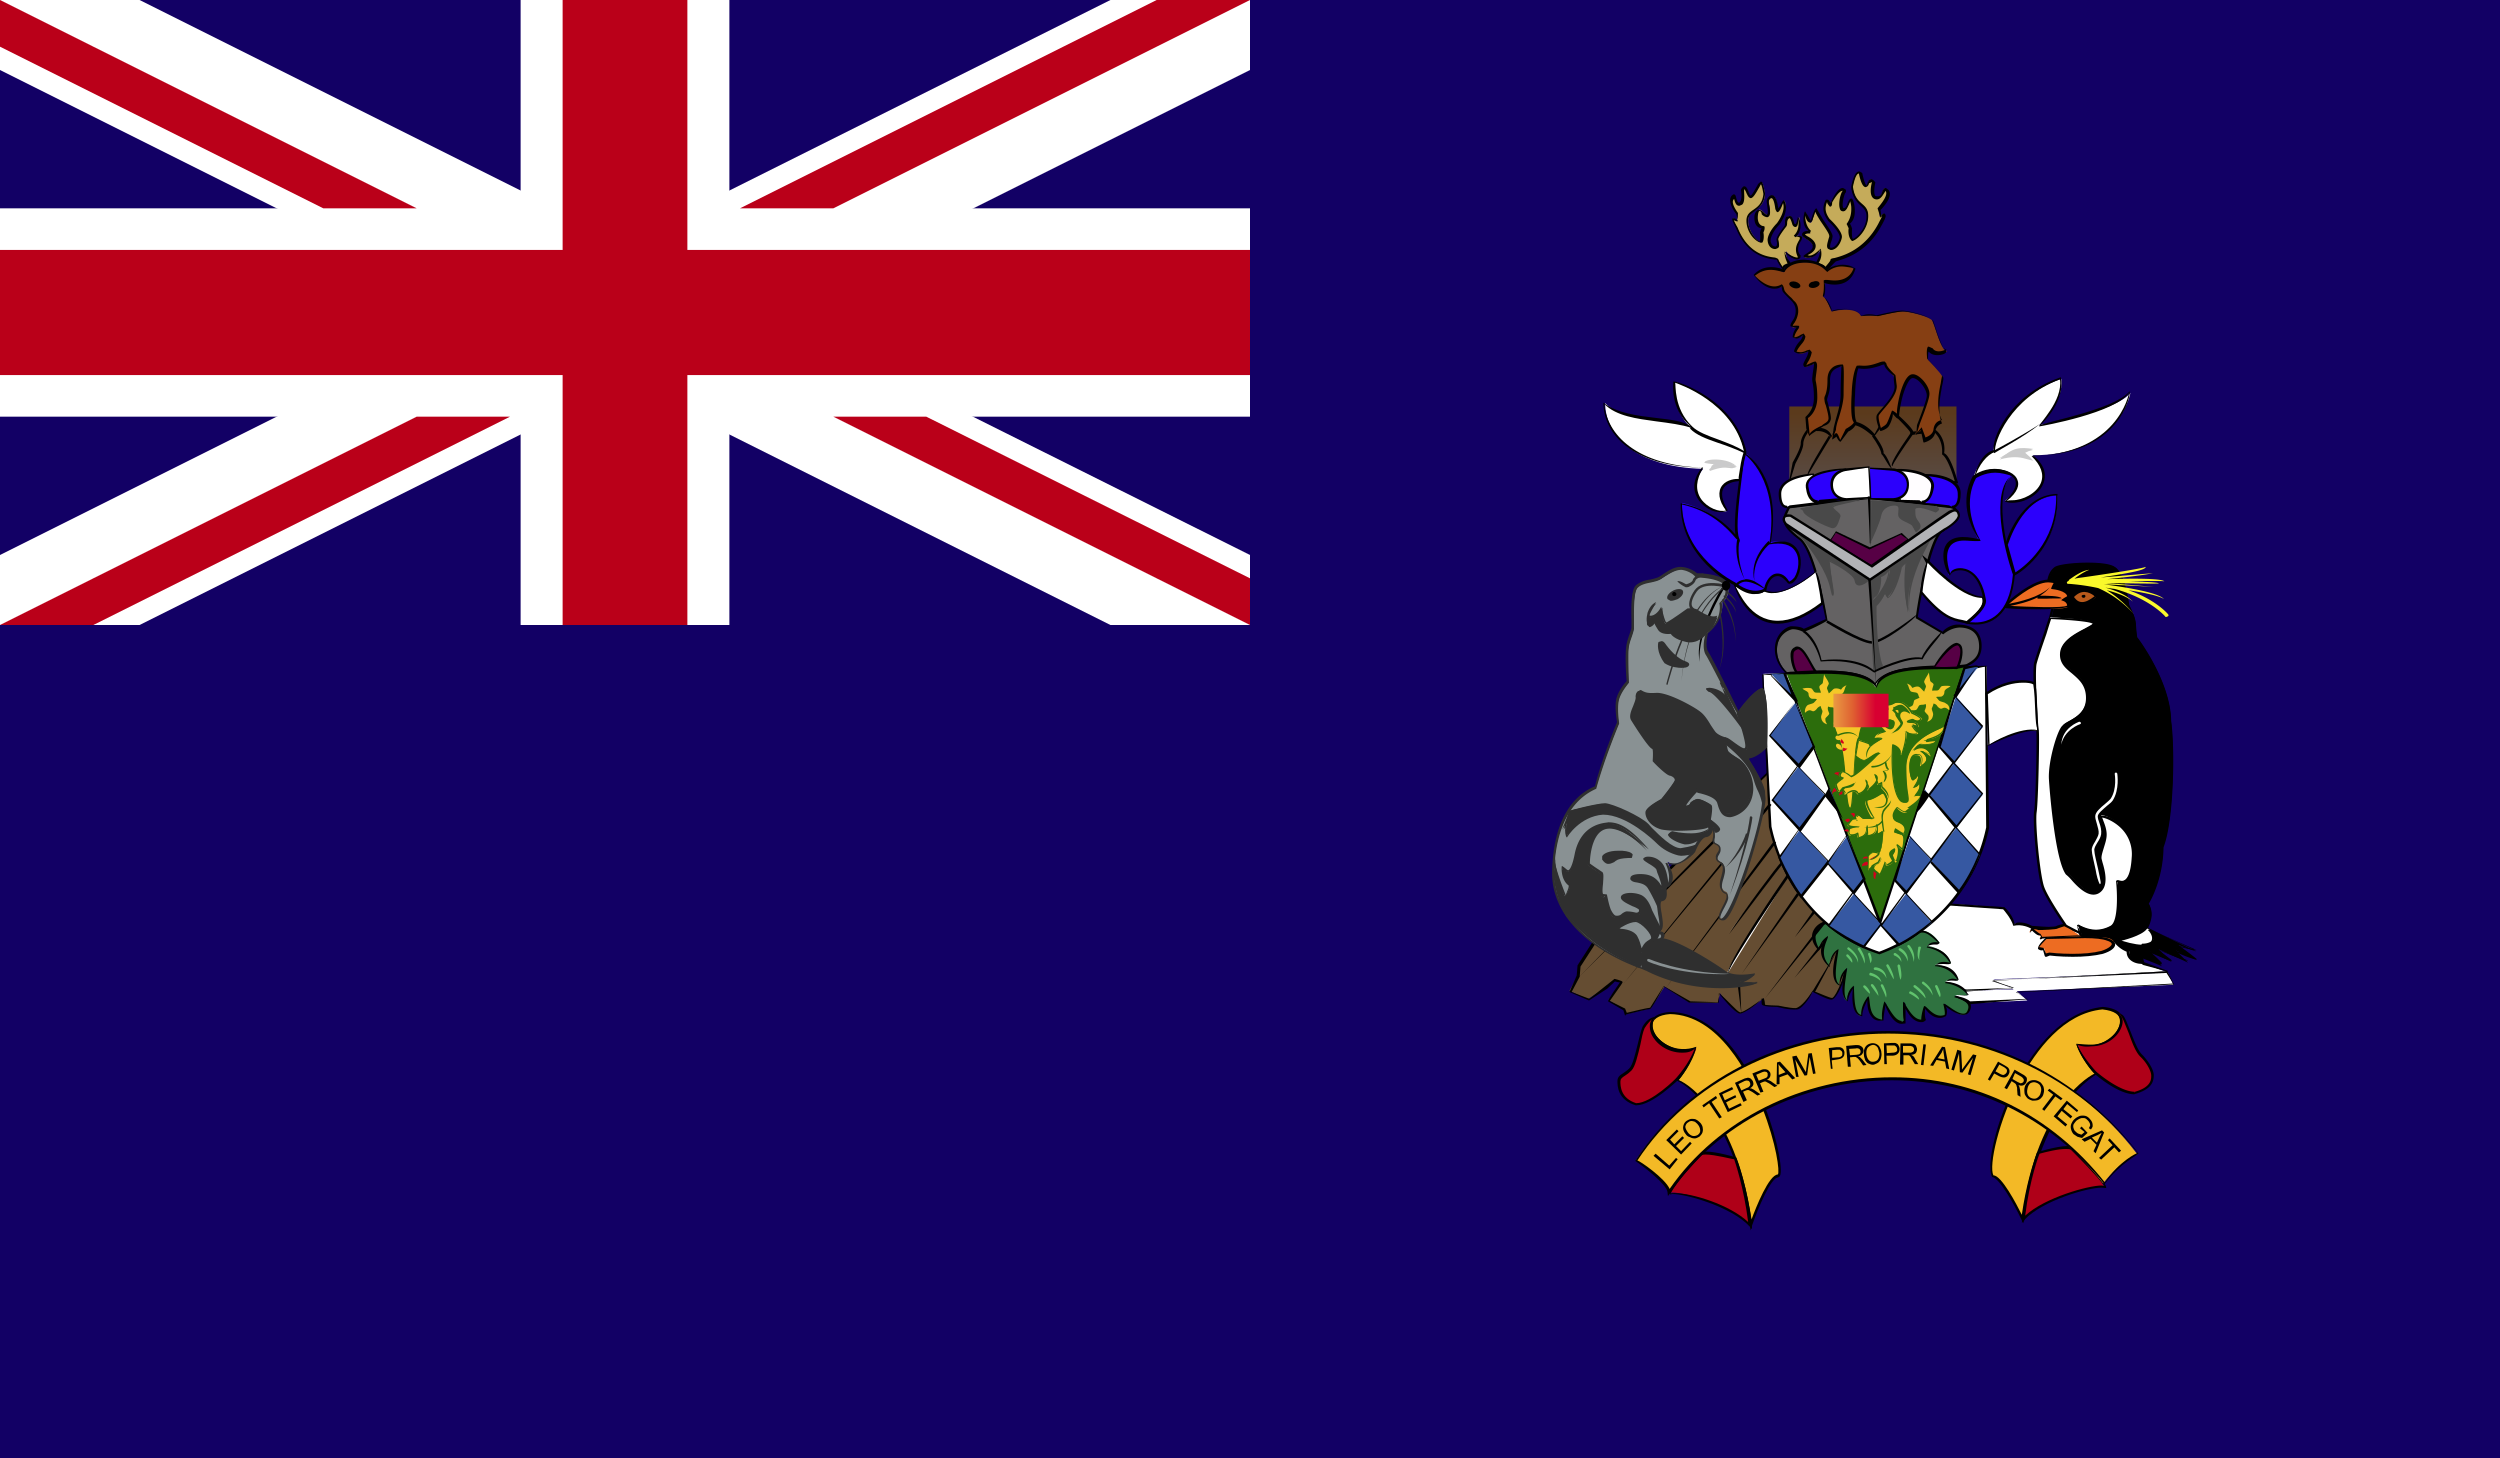 <svg xmlns="http://www.w3.org/2000/svg" viewBox="0 0 58.92 34.37"><path fill="#120065" d="M0 0h58.92v34.37H0z"/><path d="M14.73 9.01l11.44 5.72h3.29v-1.65L18.02 7.37l-3.29 1.64zM0 13.08v1.65h3.29l11.44-5.72-3.29-1.65L0 13.08zM0 0v1.65l11.44 5.72 3.29-1.65L3.29 0H0zm26.17 0L14.73 5.72l3.29 1.65 11.44-5.72V0h-3.29z" fill="#fff"/><path fill="#fff" d="M12.27 0v4.91H0v4.91h12.27v4.91h4.92V9.82h12.27V4.91H17.19V0z"/><path fill="#ba0019" d="M13.26 0v5.89H0v2.95h13.26v5.89h2.94V8.84h13.26V5.89H16.2V0z"/><path d="M9.82 9.82L0 14.73h2.2l9.82-4.91h-2.2zm9.82 0l9.82 4.91v-1.1l-7.63-3.81h-2.19zM0 1.1l7.62 3.81h2.2L0 0v1.1zM27.26 0l-9.82 4.91h2.2L29.46 0h-2.2z" fill="#ba0019"/><path d="M43.42 23.11s-.16.43-.26.43c-.09 0-.43-.19-.43-.19s-.25.4-.37.42c-.13.02-.47-.06-.47-.06s-.33 0-.34-.04c-.01-.05.01-.14.01-.14s-.46.37-.57.35c-.11-.02-.45-.47-.45-.47l-.06.23-.67-.02-.58-.37s-.33.54-.34.52c-.01-.01-.57.13-.57.13l-.04-.11-.37-.22s.29-.41.29-.42c0-.01-.14-.06-.14-.06l-.21.18-.43.28-.43-.2.19-.35.02-.26.34-.51 4.14-4.02 2.04 3.77-.3 1.13z" fill-rule="evenodd" clip-rule="evenodd" fill="#654d32"/><path d="M38.3 23.94l-.04-.13-.36-.21c-.01-.04.24-.39.28-.45-.02.01-.07-.01-.12-.02l-.18.17-.43.28-.46-.2.17-.39.02-.24.34-.53 4.14-4.03 2.09 3.77-.3 1.15c-.05.14-.18.45-.29.45-.1 0-.41-.17-.45-.19.02.03-.21.4-.35.42-.2.02-.47-.06-.48-.06h-.01c-.33 0-.35-.05-.35-.07-.01-.04 0-.11.01-.14-.04.09-.41.37-.53.37-.13-.03-.43-.4-.49-.48v.22h-.7l-.6-.38c-.29.55-.32.53-.32.53-.05 0-.37.08-.57.13l-.02.03zm-.25-.87c.19.05.19.06.19.08 0 .01 0 .02-.3.44l.36.18.04.1c.12-.03.5-.12.55-.12.01-.02.2-.32.32-.51l.63.36.65.02.03-.21c.19.16.42.43.49.45.09 0 .38-.21.55-.34.04.06.03.13.04.16.02.01.18.02.31.02.01 0 .27.06.41.06.13-.02.31-.26.4-.41.17.06.4.17.46.17.04 0 .15-.19.23-.41l.3-1.13-2.04-3.74-4.09 4.03-.33.51-.02.24-.19.36.42.16.59-.47z"/><path d="M46.36 23.35l1.08-.04-.46-.23 4.11-.16-.58-.22L50 22l-2.13-.16s-.16-.12-.42-.06c-.01-.17-.21-.38-.21-.38l-1.31-.1-.82.56.55 1.41.7.08z" fill-rule="evenodd" clip-rule="evenodd" fill="#fff"/><path d="M46.36 23.38l-.7-.07-.58-1.43.83-.59 1.33.09c.03.02.23.23.24.41.01-.04.06-.05.11-.05.18 0 .29.08.3.08l2.11.15.54.71.57.21-4.12.21.47.17-1.1.11zm-.44-2.04l-.8.55.57 1.38.67.05 1.08-.04-.47-.17 4.12-.21-.59-.16-.53-.71-2.11-.15c-.02-.01-.2-.11-.41-.06-.05-.18-.24-.39-.24-.39l-1.29-.09z"/><linearGradient id="a" gradientUnits="userSpaceOnUse" x1="111.934" y1="946.306" x2="112.934" y2="946.306" gradientTransform="rotate(-90 -667.054 864.837) scale(1.665)"><stop offset="0" stop-color="#584b44"/><stop offset="1" stop-color="#5b3a1c"/></linearGradient><path fill="url(#a)" d="M42.17 9.58h3.94v1.78h-3.94z"/><path d="M46.15 11.39l-3.98-.08.08-.41c.05-.09.19-.34.19-.45 0-.15.14-.32.15-.33.02-.01.12-.04.24-.04.18 0 .29.07.34.19.09-.23.27-.34.46-.34.31 0 .54.29.55.3l.1-.18.31-.38c.18.12.49.43.5.5l.52-.04c.03.01.26.2.21.55.16.07.3.61.32.67l.01.04zm-3.53-1.21s-.12.15-.12.28c0 .15-.19.46-.19.48l-.11.36 3.87.04c-.05-.18-.18-.56-.3-.63.03-.35-.17-.51-.18-.52l-.46.05c-.08.02-.11 0-.11-.05-.01-.04-.23-.27-.43-.46l-.42.56c-.05 0-.28-.28-.55-.28-.17 0-.32.1-.46.31a.382.382 0 0 0-.33-.16.45.45 0 0 0-.21.02"/><path d="M46.36 15.68c.08-.05.34-.13.31-.51-.03-.38-.36-.42-.54-.41-.18.01-.35.17-.35.17l-.61-.39s.3-1.92.63-2.04c.31-.22.36-.32.36-.37 0-.05-.11-.18-.11-.18l-1.98-.23-1.87.22s-.15.22-.13.31c.02.09.03.18.36.45.37.29.63 1.92.63 1.92s-.53.26-.56.23c-.03-.03-.19-.06-.27-.05-.08.01-.35.15-.35.51s.27.57.27.57 1.79-.21 2.06.29c.25-.6 1.95-.39 2.15-.49" fill-rule="evenodd" clip-rule="evenodd" fill="#646263"/><path d="M44.2 16.23l-.03-.06c-.11-.2-.53-.31-1.22-.31-.43 0-.81.04-.81.04-.03-.01-.31-.23-.31-.6s.28-.53.38-.54c.14 0 .26.02.3.06.04-.01.34-.15.52-.23-.02 0-.28-1.6-.63-1.87-.33-.25-.35-.36-.37-.45-.02-.11.1-.31.13-.35l1.89-.23 1.99.23c.05.04.14.15.14.21s-.04.15-.37.39c-.26.1-.53 1.49-.61 2.02l.59.35c-.01-.02.15-.16.33-.17.2 0 .54.04.58.44.03.35-.19.47-.29.52-.1.05-.28.06-.53.06-.55.01-1.48.03-1.66.43l-.02.06zm-1.25-.43c.67 0 1.09.1 1.24.3.24-.39 1.11-.41 1.69-.42.22 0 .41-.01.47-.03.14-.08.32-.17.29-.48-.03-.33-.3-.38-.46-.38-.22.01-.38.16-.38.16l-.65-.38c.02-.23.3-1.97.63-2.09.3-.22.34-.31.34-.34 0-.02-.05-.1-.11-.16l-1.96-.22-1.87.22c-.03.07-.11.22-.1.27.02.09.04.19.35.43.38.29.63 1.88.64 1.94-.1.07-.49.27-.58.27a.528.528 0 0 0-.24-.06c-.09.01-.37.13-.37.49 0 .33.24.53.26.54.02-.01.39-.06.81-.06"/><path d="M48.29 13.68s.02-.21.17-.31c.15-.1 1.14-.15 1.38 0s.33.88.33.88.15.26.16.45c.01.19.03.32.03.32s.79 1.03.8 1.96c.09.64.07 2.33-.18 2.97-.01.8-.35 1.33-.35 1.33s.08.14.07.29c-.01.15-.09.29-.09.29l1.16.57-.43-.16.43.36c-.01-.01-.49-.23-.49-.23l.29.29c-.01-.01-.7-.32-.7-.32s.33.31.31.3l-.52-.25s.32.34.31.32c-.01-.02-.46-.2-.46-.2l.02.17s-.35-.02-.35-.29c-.18-.1-.3-.24-.3-.24l-.82-.14-.93-2.78.22-4.71.06-.24-.12-.63z" fill-rule="evenodd" clip-rule="evenodd"/><path d="M50.95 22.77c-.01 0-.02-.01-.02-.01l.02-.02-.02.02h-.01c-.08-.04-.44-.18-.44-.18l.06.13c-.16.03-.42-.05-.42-.28a.716.716 0 0 1-.29-.22l-.81-.13-.95-2.8.22-4.72.06-.24-.1-.62c0-.02.02-.23.18-.34.1-.06.46-.1.76-.1.19 0 .52.01.65.1.25.15.34.87.34.9 0 0 .15.26.16.45.01.18.03.31.03.31.01 0 .79 1.04.8 1.97.09.63.07 2.33-.18 2.98-.01.76-.32 1.29-.35 1.33 0-.01.08.12.07.28-.01.15-.09.3-.09.3l1.15.53-.38-.09c.12.07.37.27.39.29-.06.03-.52-.18-.52-.18l.22.16-.23-.17c.02-.03.22.04.37.11-.14-.09-.31-.24-.31-.24h.01c.01-.01.03 0 .06.01l.39.09-1.18-.52c-.01-.04.06-.18.07-.32.01-.14-.07-.27-.07-.27 0-.04.33-.56.34-1.34.25-.65.26-2.36.18-2.97-.01-.91-.79-1.94-.8-1.95-.01-.01-.03-.14-.04-.33-.01-.18-.15-.43-.15-.43-.01-.02-.1-.73-.32-.87-.09-.06-.32-.09-.62-.09-.33 0-.65.04-.72.09-.14.09-.15.28-.15.28l.1.63-.06.25-.22 4.7.93 2.77.8.12c.02.01.14.15.31.24.02.26.33.28.34.28l-.05-.13c.03-.02.21.04.34.09-.09-.09-.19-.2-.19-.2.03-.04.31.08.46.15-.1-.07-.24-.2-.24-.2.64.23.73.26.74.27-.07.02-.74-.27-.74-.27.2.14.29.21.33.24.02.02.02.03.02.04-.03 0-.3-.11-.46-.18.08.07.19.18.22.21.01.01.01.03 0 .04-.01.01-.02.01-.03.01.04.04.05.04.04.04"/><path d="M47.67 28.73s-.48-1-.72-1.02c-.21-.41.75-3.76 2.61-3.95 1.02.08.08 1.18-.59.84.08.29.42.71.42.71s-1.33.58-1.72 3.42" fill-rule="evenodd" clip-rule="evenodd" fill="#f3b926"/><path d="M47.68 28.83l-.04-.09c-.18-.38-.53-.99-.69-1-.14-.24.07-1.31.61-2.31.39-.72 1.05-1.6 2-1.7.45.04.49.26.49.35-.01.34-.64.77-1.08.55.12.25.45.67.46.67-.02.05-1.33.65-1.71 3.43l-.04.1zm-.7-1.13c.19 0 .54.67.67.93.39-2.67 1.65-3.3 1.72-3.33-.04 0-.35-.4-.43-.68.12 0 .21.02.3.02.37 0 .72-.31.73-.56.01-.16-.14-.26-.42-.29-.92.09-1.56.96-1.94 1.66-.52.98-.74 2.03-.63 2.25z"/><path d="M41.27 28.87s.4-1.14.63-1.16c.24-.01-.63-3.81-2.54-3.84-1.03.09-.08 1.18.59.85-.08.3-.42.72-.42.72s1.35.58 1.74 3.43" fill-rule="evenodd" clip-rule="evenodd" fill="#f3b926"/><path d="M41.26 29l-.02-.13c-.39-2.79-1.7-3.4-1.72-3.4-.01-.05.32-.47.41-.75-.05.08-.14.1-.25.1-.41 0-.79-.35-.8-.62 0-.09.04-.32.48-.35 1.72.02 2.6 2.99 2.61 3.72 0 .07 0 .17-.07.18-.16.01-.46.7-.61 1.14l-.03.11zm-1.7-3.54c.08 0 1.32.64 1.72 3.28.11-.3.41-1.05.62-1.06.05-.05-.03-.72-.37-1.58-.32-.81-1.03-2.18-2.17-2.2-.28.02-.43.13-.42.29.01.31.6.7 1 .5-.04.34-.35.74-.38.77z"/><path d="M43.02 21.74c0-.01-.47.15-.17.66.02-.2.23-.32.23-.32s-.32.38.02.7c.04-.31.23-.4.23-.4s-.24.7 0 .84c.03-.28.21-.4.21-.4s-.22.63-.02.77c.02-.24.18-.34.18-.34s-.1.65.16.7c.01-.23.19-.45.19-.45s-.08.53.31.55c0-.2.08-.43.08-.43s.18.56.44.47v-.48s.17.54.48.44c-.05-.15.02-.33.02-.33s.17.34.46.23c.05-.1-.01-.3-.01-.3s.43.45.57.18c.13-.27-.35-.36-.35-.36h.33s-.11-.28-.54-.34c.15-.07.31-.02.31-.02s-.09-.34-.54-.38c.18-.06.37-.02.37-.02s-.06-.33-.55-.42c.08-.09.29-.06.29-.06s-.2-.31-.42-.29c-.26.02-2.29-.21-2.28-.2" fill-rule="evenodd" clip-rule="evenodd" fill="#2f7240"/><path d="M44.82 24.13c-.2 0-.34-.31-.39-.44 0 .08-.04.23-.04.36-.14.02-.22-.01-.28-.09-.1-.12-.1-.29-.1-.39-.04.09-.12.23-.12.38-.27-.02-.24-.48-.22-.65-.03.05-.1.15-.12.3-.2-.11-.12-.5-.07-.69-.04.07-.1.17-.12.32-.26-.11-.13-.62-.08-.8-.04.06-.13.16-.16.36-.26-.21-.22-.45-.15-.59-.04.05-.09.12-.1.21-.18-.19-.2-.36-.12-.5a.41.41 0 0 1 .25-.19c.01 0 .12.01.29.03.54.06 1.68.17 1.94.17.28 0 .47.29.48.3-.03.05-.07.04-.1.04-.09 0-.16.02-.19.05.49.05.56.38.56.39-.04.04-.1.02-.18.02-.08 0-.14.01-.2.03.49-.03.56.34.56.34-.04.04-.09.02-.16.02-.06 0-.11.01-.16.03.44.01.56.29.56.3l-.23.03c.09.02.21.08.26.17.03.06.03.12-.01.19-.1.2-.42.01-.56-.11.03.06.04.17 0 .23-.06.03-.1.04-.14.04-.18 0-.3-.15-.35-.22 0 .06-.02.17.02.27-.05.05-.08.05-.11.05-.18 0-.3-.18-.37-.32v.35l-.09.01zm-.41-.53c.1.13.24.46.41.46v.03l.05-.04c-.02-.06-.02-.19-.02-.3v-.14s.01 0 .01.01c.03.01.05.03.05.07.08.12.2.34.37.34 0-.13.06-.32.07-.32.07 0 .23.3.48.21.02-.06-.02-.21-.03-.26.05-.03.3.23.47.23.05 0 .08-.02.1-.07.02-.05.03-.09.01-.14-.07-.13-.33-.18-.33-.18h.01c.01-.02.05-.03.1-.02l.22-.04c-.04-.01-.16-.22-.54-.27.09-.15.25-.1.3-.08-.05-.04-.16-.29-.54-.32.11-.15.31-.09.36-.08-.04-.03-.14-.28-.55-.36.05-.14.2-.13.27-.12-.07-.04-.24-.25-.39-.23-.33 0-1.45-.12-1.99-.17a6.13 6.13 0 0 0-.27-.03c-.02 0-.15.05-.21.18-.06.11-.03.26.07.43-.03-.2.18-.32.19-.33.03.06-.26.41.05.71-.01-.3.19-.4.2-.4-.02.23-.15.74.03.84-.02-.27.17-.39.17-.4-.01.2-.13.66.01.77-.02-.23.14-.34.15-.35.02.2-.01.66.18.69-.03-.21.15-.43.16-.44.05.03.01.3.13.45.05.06.12.09.2.1-.03-.19.05-.42.05-.43"/><path d="M45.23 23.56c-.06-.04-.15-.11-.22-.14-.02-.01-.02-.02-.01-.04s.03-.02.04-.01c.03.01.19.1.19.19m.15-.03c-.06-.08-.19-.2-.27-.26-.01-.01-.02-.03-.01-.04.01-.01.03-.02.04-.01.03.02.25.18.24.31m-.93-.02c-.03-.09-.1-.23-.12-.27-.01-.02 0-.03.01-.04.01-.01.03 0 .04.01.01.02.11.2.07.3m1.27-.01c-.04-.06-.07-.15-.11-.24-.01-.02 0-.04.01-.04.02-.01.03 0 .04.01.05.1.1.22.06.27m-1.45-.03l-.17-.23a.03.03 0 0 1 0-.04.03.03 0 0 1 .04 0c.01 0 .13.15.13.27m1.28-.01c-.07-.16-.24-.27-.24-.27-.01-.01-.02-.03-.01-.04.01-.02.03-.02.04-.01.01.01.2.13.21.32m-1.48-.04c-.06-.04-.11-.11-.15-.15a.03.03 0 0 1 0-.04.03.03 0 0 1 .04 0c.02.01.12.11.11.19m.27-.27c-.08-.12-.26-.16-.26-.16-.02 0-.03-.02-.02-.04 0-.02.02-.03.04-.02 0 0 .21.05.24.22m.45-.06c-.03-.08-.05-.23-.07-.32 0-.02.01-.03.02-.04.02 0 .03.01.04.02.01.05.06.26.01.34m-.16-.01c-.04-.06-.12-.22-.17-.31-.01-.01 0-.03.01-.04.01-.01.03 0 .04.01.02.03.14.25.12.34m-.17-.02a.318.318 0 0 0-.27-.2c-.02 0-.03-.02-.03-.03 0-.02.02-.03.03-.03.01-.01.25.01.27.26m-.52-.35c-.02-.14-.15-.32-.15-.33-.01-.01-.01-.03.01-.04.01-.01.03-.01.04.01 0 .01.15.21.1.36m.14-.01c-.01-.08-.04-.17-.05-.2-.01-.02 0-.03.01-.04.01-.01.03 0 .04.01 0 .01.07.15 0 .23m-.43-.01c-.04-.05-.09-.11-.13-.15a.03.03 0 0 1 0-.04.03.03 0 0 1 .04 0c.02.02.12.12.09.19m.14 0c-.04-.18-.24-.31-.24-.31-.01-.01-.02-.03-.01-.04.01-.01.03-.02.04-.01 0 .01.23.15.21.36m1.02-.02c-.05-.11-.16-.15-.16-.15-.02-.01-.02-.02-.02-.04.01-.02.02-.02.04-.02.05.03.15.1.14.21m.29 0c-.01-.19-.14-.35-.14-.35a.03.03 0 0 1 0-.04.03.03 0 0 1 .04 0c.01 0 .16.18.1.39m-.14-.01c-.04-.17-.19-.25-.2-.26-.01-.01-.02-.03-.01-.04.01-.01.03-.02.04-.01.01 0 .2.1.17.31m.28-.03c-.08-.08-.03-.28-.03-.3 0-.02.02-.02.04-.02s.03.02.02.04c-.02.05-.05.22-.03.28" fill="#61c36d"/><path d="M41.56 15.88l1.52-.03s1 0 1.11.32c.19-.43 1.06-.41 1.06-.41.52-.02 1.05-.04 1.57-.05l.03 3.79a4.05 4.05 0 0 1-2.55 2.95c-1.4-.45-2.29-1.64-2.58-2.98-.05-1.19-.1-2.39-.16-3.59" fill-rule="evenodd" clip-rule="evenodd" fill="#fff"/><path d="M44.3 22.49h-.01c-1.31-.42-2.28-1.55-2.6-3l-.16-3.59.79-.07.76-.01c.04 0 1.02 0 1.14.35.12-.41.85-.43 1-.43l1.6-.05.06 3.82a4.074 4.074 0 0 1-2.58 2.98zm-1.22-6.61l-1.52.03.19 3.57c.31 1.43 1.26 2.53 2.54 2.95 1.3-.49 2.24-1.59 2.52-2.93l-.03-3.79-.18.04-1.36.05c-.16.02-.87.02-1.03.39-.13-.26-.86-.31-1.13-.31"/><path d="M42.1 15.86l2.21 5.89 2-6.02c-.62.04-1.95-.1-2.11.47-.26-.51-1.66-.3-2.1-.34" fill-rule="evenodd" clip-rule="evenodd" fill="#2c6d0c"/><path d="M44.31 21.84l-2.24-5.97c.07-.04.11-.04.18-.04.09 0 .19 0 .3-.01.57-.02 1.46-.07 1.67.36.08-.47.94-.47 1.64-.48.17 0 .32 0 .45-.01l-2 6.15zm-2.21-5.95l2.21 5.77 1.97-5.94c-.1.05-.25.05-.42.05-.64 0-1.51.01-1.63.44-.21-.29-.8-.33-1.23-.33-.15 0-.3 0-.43.01-.2 0-.36.01-.47 0"/><path d="M43.61 19.05c.09.05.08-1.6.19-1.65.03-.13.05-.19.09-.34-.1-.17-.52-.16-.68-.02.07.23.1.31.1.31.21.35.17 1.74.3 1.7" fill-rule="evenodd" clip-rule="evenodd" fill="#f4c827"/><path d="M43.61 19.07h-.01c-.07 0-.08-.17-.12-.61-.03-.4-.07-.9-.19-1.09 0 0-.03-.08-.11-.31.17-.18.63-.16.72.01-.04.16-.05.21-.09.35-.06.04-.09.57-.11.92-.03.61-.04.73-.09.73m-.05-2.12c-.14 0-.28.04-.35.1l.11.29c.12.19.16.7.19 1.1.02.26.05.58.09.59h.01c.03-.04.05-.41.07-.71.03-.57.06-.91.12-.94.02-.13.04-.19.08-.33-.05-.05-.17-.1-.32-.1" fill="#2c6d0c"/><path d="M43.01 6.35s.16-.18.16-.22c.01-.04.71-.07 1.13-.85.23-.41 0-.17 0-.17l-.01-.2s.29-.28.18-.43c-.11-.15-.07.19-.24.18-.17-.01-.08-.37-.08-.37s-.01-.04-.06-.06c-.07.01-.05.14-.11.15-.06.01-.12-.3-.12-.3s-.11-.14-.2.31c.05.48.36.38.36.7 0 .31-.27.55-.35.56-.08.01-.05-.26-.05-.26s-.04-.13-.07-.13c-.03 0 .16-.03.13-.38-.06-.42-.11.1-.23.08-.11-.02-.03-.39.01-.43.04-.04-.05-.22-.3.23-.02.22-.05-.06-.1-.04-.08.18-.07.31.05.47.18.16.29.33.28.41-.01.09-.1.28-.23.28s.01-.23 0-.31c-.01-.08-.22-.36-.22-.36s-.15-.24-.14-.25c.01-.01-.01-.04-.08.21s-.16-.16-.16-.16-.1.3.11.49c-.16-.02-.18.04-.18.04 0 .08.22.12.25.27.03.15-.23.23-.23.23s.11.15.4-.14c.01.18-.11.31-.11.31.12.03.2.02.21.14" fill-rule="evenodd" clip-rule="evenodd" fill="#c5ab5a"/><path d="M43.01 6.38c-.02 0-.03-.02-.03-.03-.01-.07-.04-.08-.11-.1l-.07-.03c-.01-.05.1-.17.1-.34-.13.25-.36.21-.4.16.02-.05.25-.13.22-.25-.01-.07-.08-.11-.14-.15-.06-.04-.11-.07-.11-.12 0-.01.02-.08.15-.08-.19-.14-.09-.45-.08-.46.08.11.12.21.14.22.08-.29.12-.29.13-.29l.16.27c.03.05.21.29.22.38 0 .03-.01.08-.03.13-.02.05-.04.13-.02.15h.01c.12 0 .2-.17.21-.24.01-.06-.08-.21-.27-.39-.13-.18-.15-.32-.06-.5.07-.02.09.03.11.08.11-.25.21-.36.29-.36.01 0 .06.03.07.04.01.03.01.06-.01.08-.02.02-.09.26-.05.35.05.03.09-.06.1-.1.06-.15.13-.2.17.08.02.19-.02.32-.11.39.01.02.03.05.05.12-.01.12 0 .23.02.24.06-.01.32-.23.32-.53 0-.13-.06-.18-.13-.25a.61.61 0 0 1-.23-.45c.05-.25.11-.36.19-.36.01 0 .06.03.07.04.03.15.07.27.1.29.04-.09.05-.14.11-.15.08.03.09.08.1.08-.02.08-.05.26 0 .32.11.03.14-.03.16-.1.02-.05.04-.09.08-.09.01 0 .06.04.07.05.12.16-.16.44-.19.47l.02.15c0-.04.04-.07.07-.07.05.04.05.08-.07.29-.34.64-.87.78-1.07.84-.06.05-.18.19-.23.24-.01-.02-.02-.02-.03-.02m-.1-.52c.06.22-.06.35-.07.36.09 0 .15.02.18.07.06-.07.12-.14.12-.16 0-.03.03-.04.1-.05.19-.05.7-.19 1.03-.81.05-.1.08-.15.09-.18l-.04.04-.07-.22c.08-.1.26-.31.19-.41-.07.1-.11.2-.21.2-.04 0-.08-.02-.1-.05-.08-.1-.02-.33-.01-.36l-.07.03c-.01.04-.03.08-.08.09-.08 0-.13-.18-.16-.32-.02 0-.08.01-.14.31.03.24.12.32.21.4.08.07.15.13.15.29 0 .33-.28.58-.38.59-.1-.08-.09-.26-.08-.3-.02-.04-.04-.09-.05-.1.08-.11.12-.23.11-.41-.01-.1-.03-.13-.03-.14.01.01-.01.05-.02.08-.04.08-.07.17-.14.17-.04 0-.07-.02-.08-.07-.04-.12.02-.37.07-.41-.01-.01-.09-.01-.25.27 0 .06-.01.1-.05.1-.01 0-.05-.06-.06-.07l-.01-.04c-.06.15-.04.26.06.4.14.13.3.32.29.43-.01.09-.1.3-.26.3-.01 0-.06-.02-.07-.03-.04-.05-.01-.13.01-.21.01-.04.03-.08.02-.1 0-.05-.13-.23-.21-.35-.07-.11-.1-.17-.12-.21-.01.03-.02.08-.05.15-.01.05-.03.1-.08.1s-.08-.08-.11-.16c.01.1.02.25.14.36.01.01-.02.02-.02.03.02.03-.02.03-.03.03-.06 0-.08.02-.09.02 0 .01.04.04.08.06.07.04.15.1.17.19.02.13-.11.21-.19.24.05.03.14.02.31-.15"/><path d="M42.04 6.35s-.13-.2-.14-.24c-.01-.04-.65.05-.96-.74-.2-.38 0-.15 0-.15l.01-.18s-.21-.26-.12-.39c.09-.14.05.17.17.18.14-.01.07-.34.07-.34s.01-.04.06-.06c.06.01.08.2.14.21.05.01.17-.23.2-.28.05-.01.05-.2.13.21-.04.43-.4.35-.4.63s.23.5.29.51c.07.01.04-.24.04-.24s.04-.12.06-.12c.02 0-.21.05-.19-.28.06-.3.18.02.27 0 .1-.02-.01-.32.02-.37.01-.05.15-.24.2.19.02.2.13-.17.17-.16.07.16-.03.38-.14.53-.15.15-.22.31-.21.39.01.08.04.18.15.18.11 0 .04-.13.04-.21.01-.07.19-.3.19-.3.04-.06.01-.16.04-.21.06 0 .08-.08.14.15.06.23.13-.15.13-.15s.08.28-.1.45c.14-.02.15.04.15.04 0 .08-.06.11-.09.24-.02.14.07.21.07.21s-.09.14-.34-.13c-.01.17.1.29.1.29-.07.04-.14.03-.15.14" fill-rule="evenodd" clip-rule="evenodd" fill="#c5ab5a"/><path d="M42.04 6.38c-.01 0-.02 0-.02-.01-.03-.05-.14-.2-.14-.25-.2-.01-.7-.08-.96-.73-.1-.19-.1-.22-.09-.24.05-.02.09.01.13.06l-.04-.17c-.01 0-.21-.26-.12-.41 0-.01.05-.05.06-.05.04 0 .05.04.06.09.02.06.03.11.07.11.08-.08.05-.24.04-.3 0-.01.02-.06.07-.09.06 0 .08.06.11.13.01.03.03.08.05.09.03-.01.1-.14.13-.19.02-.04.04-.06.04-.08l.07-.06c.03 0 .05.02.1.28-.02.25-.15.34-.25.42-.08.06-.15.11-.15.22 0 .27.22.48.27.49.02-.01.02-.11.01-.21.01-.04.02-.08.04-.11-.03.01-.07 0-.11-.04-.05-.05-.07-.14-.06-.25.02-.12.11-.18.21-.08.03.03.06.06.08.06.04-.01.02-.14.01-.21-.01-.08-.02-.12 0-.15 0-.02.05-.1.11-.1.07 0 .12.1.15.3 0 .03.03-.03.05-.06.04-.08.06-.12.09-.12.11.2-.02.44-.11.57-.15.15-.21.31-.21.37 0 .04.02.15.12.15.04-.02.03-.07.03-.1-.01-.03-.01-.06-.01-.08.01-.07.16-.27.19-.31.01-.02.01-.06.01-.09 0-.04.01-.09.03-.12l.08-.02c.05 0 .07.04.11.18.04.05.06-.05.08-.15.05.01.14.29-.05.47-.01 0-.02-.01-.02-.01 0-.01-.03-.02-.02-.03.17-.16.09-.42.09-.42.04.29-.11.24-.13.15-.04-.13-.06-.14-.06-.14-.05.02-.05.06-.06.09 0 .04 0 .09-.03.12-.07.09-.18.24-.18.29.02.12.03.17 0 .2-.01.01-.06.03-.07.03-.1 0-.17-.08-.18-.2-.01-.09.07-.26.22-.41.08-.11.2-.32.14-.48 0 .02-.02.06-.03.09-.04.09-.07.13-.1.13-.02 0-.05-.07-.05-.08-.03-.24-.08-.25-.09-.25-.03 0-.06.05-.06.06-.01.02 0 .08.01.12.02.12.04.25-.05.27a.202.202 0 0 1-.13-.07c0-.05-.03-.08-.05-.08 0 0-.03 0-.04.11-.01.1.01.17.05.21.04.04.08.04.1.04.02.06 0 .1-.02.15.01.04.02.19-.03.24h-.01c-.13 0-.36-.23-.36-.52 0-.14.08-.2.17-.26.1-.07.21-.15.23-.37-.03-.18-.05-.22-.06-.23-.03.06-.04.08-.06.11-.07.13-.13.22-.18.22-.05-.01-.07-.06-.1-.12-.01-.03-.04-.09-.05-.09-.02.05.03.26-.04.35 0 .01-.07.04-.08.04-.08 0-.1-.09-.12-.16-.09.07.04.26.09.33l-.01.2a.465.465 0 0 1-.09-.03c.01.02.03.07.09.17.25.63.7.69.88.71.01 0 .08.03.08.04 0 .02.05.1.1.18.02-.05.07-.06.11-.08.04.03-.07-.11-.06-.28.18.12.26.14.3.14.04 0-.05-.08-.03-.23.01-.07.04-.12.06-.16.02-.03.03-.05.03-.08 0 0-.02-.02-.08-.02h-.03c.14-.05.16.01.16.01 0 .05-.02.08-.04.11-.02.04-.04.07-.05.14-.02.12.06.18.06.19-.01.13-.19.11-.38-.09.04.14.14.25.14.25.01.01-.02.03-.02.04 0 .01-.04.03-.04.03-.06.02-.08.03-.09.1.01 0 .01.01-.01.02z"/><path d="M45.94 16.74c-.13-.12-.15-.02-.21-.04a.178.178 0 0 1-.08-.07c-.02-.03-.05-.04-.08-.05-.01.04-.02.07-.04.11-.01.04.03.09.03.15-.01.08-.04.14-.14.17.03-.06.04-.06.03-.13 0-.03-.1-.1-.09-.13.02-.05.05-.11.02-.16-.04.03-.09.01-.14.03-.03.02-.04.08-.08.11-.05.02-.16.01-.25-.04.06-.04.1-.01.16-.06.03-.02.03-.11.05-.13.03-.02.1-.04.12-.06-.03-.03-.02-.07-.05-.1-.02-.03-.13-.02-.16-.05-.05-.06-.04-.13-.09-.18.13.04.11.11.14.1.06-.03.12-.04.15-.02.03.01.09.09.12.11.01-.04.03-.08.04-.11.01-.04-.05-.1-.04-.13.02-.07.08-.14.11-.21.01.07.02.13.03.19.01.04.07.05.08.09 0 .03-.04.11-.03.15.04-.01.09 0 .13-.01.04-.01.06-.09.1-.1a.67.67 0 0 1 .2 0c-.05.05-.1.05-.13.1-.03.02.01.09-.07.14-.03.02-.11 0-.14.02.03.03.05.06.07.08.03.03.14.04.16.07.07.03.09.1.08.16M42.54 16.8c.13-.12.15-.02.21-.04.03-.01.06-.04.08-.07.03-.03.05-.04.08-.05.01.04.02.07.04.11.01.04-.03.1-.03.15.01.08.04.14.14.17-.03-.06-.04-.06-.04-.13 0-.03.1-.09.09-.13-.02-.05-.05-.11-.02-.16.04.03.09.01.13.03.04.01.04.08.08.11.05.02.16.01.25-.04-.06-.04-.1-.02-.16-.06-.03-.02-.03-.11-.05-.13-.03-.02-.1-.04-.12-.07.03-.03.02-.07.05-.1.02-.03.14-.02.16-.05.05-.06.04-.13.09-.19-.13.05-.11.11-.14.1a.215.215 0 0 0-.15-.02c-.03.01-.09.09-.13.11-.01-.04-.03-.08-.04-.11-.01-.04.05-.1.04-.13-.02-.07-.08-.13-.11-.21l-.03.2c0 .03-.07.05-.08.09s.04.11.03.15c-.04-.01-.09 0-.13-.01-.04-.01-.06-.09-.1-.1a.452.452 0 0 0-.2.01c.06.05.1.05.13.09.03.02-.01.09.07.14.03.02.11 0 .14.02-.02.03-.05.06-.07.08-.03.03-.14.04-.16.07-.04.04-.06.11-.05.17" fill-rule="evenodd" clip-rule="evenodd" fill="#f4c827"/><path d="M45.82 17.12c-.12.09-.9.29-.9.96-.01.67.13.83-.01.84-.28 0-.32-.75-.31-1.08.01-.33.02-.28.02-.28s.19.05.18.21c-.02.16.19-.4.12-.55.13.13.29.08.29.07 0-.01-.1-.11-.13-.19-.04-.08.14.04.14.04s.01-.13-.15-.12c-.21 0 .03-.07.03-.07s.12.11.2-.01c-.09-.09-.22-.14-.22-.14s-.11-.21-.26-.25c-.18-.04-.15.08-.35.06-.04.08-.04.09.04.11-.14.09-.07.28-.07.28s.22-.09.21.06c-.01.15-.13.13-.21.03-.07-.04-.1.04-.1.04l.11.12s-.21-.01-.27.14c.12-.01.18.03.18.03s-.25.11-.27.17c-.02.06-.03-.07-.04-.07-.01 0-.24-.09-.24-.09l-.08.37s.16.16.25.11.25-.2.34-.16c-.28.21-.56.52-.71.56-.04-.03-.18-.17-.23-.1-.05.07-.02.15.06.14.07-.01-.23.07-.17.2s.06.12.11.09c.06-.04-.05-.04.16-.1.21-.06.2-.12.2-.12s-.04.09-.15.12c-.11.03-.2.03-.17.06.02.03.07.09.05.13-.01.03.23-.18.3-.01.17-.01.28-.21.2-.33.01.13.09.17.04.23-.05.06.38-.2.17-.35.06.13.06.23.06.23s.1-.01.12-.04c.02-.04-.05.09-.02.12.03.03.18.17.12.27-.04-.06-.05-.15-.1-.14-.05.01-.25.15-.37.16-.12.01.14.44.14.44s-.18-.03-.21-.01c-.02.02-.14-.15-.17-.05-.04.13.04.08.04.08s-.1-.05-.16.01c-.06.06-.11.12-.07.14.04.02.22.02.24.02.02-.01-.2.02-.21.04-.02.03-.05.12 0 .15.05.04.17-.02.17-.04.01-.03.02.09.02.09s.22.01.22-.21c0-.21.02.15.02.15s.21.04.22-.18c.01-.21.02.14.02.14s.13-.04.13-.08c0-.03-.01.43-.1.55-.15-.1-.25.07-.25.07s.01.25-.01.31.1-.03.11-.06c.01-.02.15-.09.16-.11l.05-.1s-.03.12-.09.14c-.05.02-.11.08-.09.13.02.05.11.08.14.14.03.05.14-.3.14-.3l.01.08s.14-.04.16-.1c.02-.07-.15-.13-.02-.24.14-.11 0 .1 0 .1s.05.16.08.16.11-.3.03-.38c-.08-.08.12.09.12.09s.11-.32-.01-.36l-.18-.06s.06-.08.03-.09c-.03-.01.17.19.2.14.03-.05.08-.21-.15-.29-.23-.09-.01-.33-.01-.33s.14.17.25.08c.11-.09-.01-.09-.01-.09s.3-.19.3-.28c-.05-.01-.15.01-.15.01s.17-.11.13-.29c-.06.09-.15.09-.15.09s.15-.14.12-.28c-.09.07-.08.12-.13.1-.06-.02-.15-.55.07-.59.22-.03.1.26.11.26.01 0 .33-.14 0-.36.08-.03.25.13.25.13s-.07-.37-.43-.14c.09-.09.14-.15.21-.14.07.02.33-.01.33-.09-.06-.05-.2.03-.27 0-.05-.01.53-.05.48-.34" fill-rule="evenodd" clip-rule="evenodd" fill="#f4c827"/><path d="M44.33 20.65c-.01 0-.02-.01-.02-.01-.01-.02-.04-.04-.07-.06-.03-.02-.07-.04-.08-.08.01-.03.01-.05.02-.07-.01.01-.01.01-.02.01-.01.02-.09.09-.12.09-.01-.09-.01-.26-.02-.34.01-.02.13-.18.27-.08.05-.09.07-.38.08-.51-.02.03-.08.05-.11.06-.02-.1-.03-.18-.04-.21 0-.02.01-.03.01-.03.02 0 .02 0 .03.23.04-.03.1-.06.1-.08v.02c.02.15 0 .44-.08.54a.304.304 0 0 0-.11-.03c-.08 0-.14.09-.14.09s.01.24-.01.3c.01 0 .07-.05.08-.07 0-.02.03-.04.1-.08.02-.01.06-.03.06-.04l.05-.1c.03.02-.01.14-.07.16-.03.01-.06.03-.08.06.01.07.04.09.07.11.03.02.05.04.07.06.02-.03.08-.16.12-.29l.04.08c.02-.02.11-.06.13-.1-.06-.1-.11-.17-.01-.25 0 0 .06-.04.07-.04.02.02.04.04-.04.16.02.06.05.13.07.14a.79.79 0 0 0 .05-.23c0-.06-.01-.11-.03-.13v-.01c-.01 0-.01-.01-.01-.01l.01.01c0-.04.01-.04.13.07 0-.02.02-.08.02-.14.01-.07.01-.16-.04-.18-.12-.04-.17-.06-.17-.06 0-.04.02-.08.03-.09.07.04.16.11.19.11.01-.01.04-.07.02-.13-.02-.05-.07-.1-.16-.13-.06-.02-.1-.06-.11-.11-.03-.11.09-.24.1-.24.03 0 .11.1.19.1l.1-.08c.04.03.01.06-.01.08-.09.08-.24-.05-.27-.08 0 .02-.09.13-.07.21.01.04.04.07.09.09.1.04.16.09.18.15.02.06 0 .13-.02.16h-.05c.05.03.06.1.05.21-.01.09-.04.17-.04.17-.03.02-.1-.06-.14-.09.08.08.04.27.01.34-.04.02-.07.02-.09-.01v.02c-.02.07-.16.11-.17.11l-.03-.09c-.03.24-.08.34-.11.34m-.53-.9c-.02-.04-.03-.08-.04-.1 0 .03-.07.06-.12.06a.132.132 0 0 1-.06-.19s.01-.01.03-.02c-.02 0-.04-.01-.05-.02-.02-.07.02-.11.07-.17.03-.03.05-.04.09-.04l.04.02v.01h.02-.04l-.09.02.01.01c-.04.04-.08.09-.08.11.02.02.09.03.16.03l.09.01c-.01.01-.01.01-.02.01v.01h-.07c-.08.01-.12.03-.13.03-.01.02-.04.1 0 .13.08.01.14-.02.15-.03.04-.02.04-.01.05.1.04-.02.17-.03.17-.2 0 0 0-.02.01-.04v-.01.01c0-.02.01-.04.01-.04.02 0 .02 0 .03.23.07-.01.18-.04.18-.18 0-.01 0-.03.01-.05.01.23-.12.25-.18.25-.04-.01-.05-.13-.06-.2.03.2-.08.25-.18.25m.29-.45h-.11c-.07.01-.08-.01-.11-.03-.02-.02-.05-.05-.07-.05l-.02.04-.02-.03c.08-.05.11-.02.14.01l.09.02c.06 0 .17.01.17.01-.05-.03-.23-.33-.19-.42.11-.03.22-.09.3-.13a.31.31 0 0 1 .11-.05c.02-.02.06.04.08.08.01.02.02.05.03.07.03-.09-.11-.22-.14-.25-.02-.02-.02-.06 0-.1-.02.02-.08.03-.09.03a.076.076 0 0 1-.02-.05c-.06.1-.18.18-.21.18.01-.05 0-.07-.01-.1-.03.1-.11.18-.23.19-.08-.12-.19-.04-.26-.01-.01 0-.01-.01-.01-.01.1-.1.24-.11.28-.01.1-.02.18-.12.19-.22a.405.405 0 0 1-.03-.1c.05.02.06.06.06.1.03.05.04.09.02.12.03-.03.15-.12.18-.21-.01-.03-.03-.08-.05-.14.08.02.1.08.08.15l.02.08c.02-.02.07-.03.09-.05 0 .1.01.11.01.12.04.03.19.18.12.29-.04-.02-.05-.05-.06-.07-.01-.03-.02-.06-.04-.06s-.06.02-.1.05c-.08.05-.19.11-.27.11-.04.06.08.29.16.42-.03.02-.05.02-.09.02m.79-.38c-.05 0-.08-.02-.1-.04-.21-.22-.2-.95-.2-1.04.01-.3.01-.3.03-.3.01 0 .2.06.19.22-.04-.13-.16-.17-.19-.18.01.01 0 .07 0 .26-.01.3.02.85.19 1.01.03.03.07.05.11.05.05-.04.05-.1.03-.19-.02-.13-.05-.33-.04-.64.01-.55.53-.79.78-.91.06-.03.11-.05.13-.07.07.23-.24.32-.38.35l.05-.01c.03-.01.06-.01.09-.01l.07.02c.01.1-.2.12-.27.12l-.08-.01c-.04 0-.08.03-.14.09.05-.04.1-.06.15-.06.19 0 .24.23.24.23-.07-.02-.18-.11-.24-.11.11.05.17.14.14.22-.03.09-.15.14-.16.14 0-.08.03-.19-.01-.24-.01-.02-.04-.03-.07-.03-.09.01-.13.06-.15.15-.04.17.02.39.04.41.06-.04.08-.07.12-.1.04.11-.03.22-.07.28.03-.02.07-.04.1-.09.05.13-.02.23-.06.28.02 0 .04-.01.07-.01v.02c-.07.01-.12.02-.12.02-.01-.03.14-.14.11-.3-.04.11-.13.11-.14.11-.01-.03.13-.17.1-.29-.01.04-.03.06-.04.08l-.08.04c-.05-.01-.09-.23-.08-.38.01-.15.06-.23.15-.24.08 0 .11.01.13.04.05.06.02.17.01.22.01-.01.1-.06.11-.13.01-.06-.04-.13-.14-.19.09-.02.2.05.25.09-.04-.07-.17-.26-.41-.1.05-.11.11-.17.18-.17l.08.01c.11 0 .25-.03.25-.07-.07 0-.1.01-.13.01-.03.01-.06.01-.09.01 0-.01.02-.07.02-.07.13-.04.42-.12.39-.31 0 .03-.04.05-.11.08-.26.12-.75.35-.76.88 0 .31.02.5.04.63.02.11.02.17 0 .2-.03.02-.06.02-.09.02m-1.38-.22a.251.251 0 0 1-.07-.08c-.01.01-.02.02-.03.02-.08.02-.09 0-.13-.08-.02-.04-.02-.06-.01-.08.02-.06.1-.1.15-.12-.02 0-.04-.02-.05-.04-.02-.04-.01-.08.02-.12.11-.03.19.04.24.08.08-.01.23-.14.38-.28.08-.07.17-.15.26-.22-.06.09-.15.17-.23.24-.16.14-.3.27-.4.3-.07-.05-.15-.12-.2-.12-.05.04-.05.08-.04.1l.07.03c-.05.06-.15.11-.17.16.03.11.05.14.06.15l.06-.07c.01-.02.03-.02.06-.03l.07-.02c.1-.03.14-.06.17-.07 0 .05-.04.09-.11.11l-.12.02c0 .01-.01.02-.03.03.03.03.05.06.05.09m.47-.77c-.13 0-.24-.11-.25-.11l.08-.38c.03-.01.24.07.26.07 0 0 .02.06.03.08-.02-.01-.04-.02-.04-.03 0-.02 0-.02-.24-.1l-.06.35s.11.1.19.1c.05-.02.08-.04.11-.06.08-.05.16-.12.24-.12-.01.01-.01.02-.01.02-.07.03-.14.08-.2.12-.03.02-.06.04-.08.05-.01.01-.02.01-.03.01m.85-.13c0-.01 0-.02-.01-.03.02-.06.14-.43.08-.54.17.09.29.05.3.05a.7.7 0 0 1-.14-.17c.01-.01.01-.01.02-.01.04.05.08.11.11.14.03.08-.07.08-.07.08-.06 0-.14-.02-.22-.09.1.11-.03.5-.07.57m-.71-.21s-.01 0-.02-.01c.02-.06.16-.14.24-.17-.02 0-.06-.01-.11-.01v-.01c.1-.02.15.01.15.01-.09.07-.24.15-.26.19m.13-.25c.04-.1.18-.1.21-.1l-.12-.09c0-.02.01-.08.07-.08.21.14.22.07.23-.01l-.07-.07c-.05 0-.11.03-.12.03-.02-.01-.1-.21.05-.31-.03.02-.06.01-.07-.02-.01-.02 0-.05.02-.09.12-.01.15-.03.19-.04a.18.18 0 0 1 .11-.03l.07.01c.16.05.27.25.27.26 0-.01.12.04.21.14-.07.16-.22.04-.22.03l-.08.04h.06c.04 0 .11.01.13.04.04.04.03.09.03.09-.06-.01-.12-.05-.15-.05.04-.01.09 0 .11.02-.01-.01-.01-.03-.02-.04-.02-.02-.05-.03-.1-.03-.08 0-.11-.01-.11-.03 0-.01-.01-.03.13-.07.03.01.13.08.19 0-.08-.07-.21-.12-.21-.12-.01-.01-.12-.21-.26-.25-.11-.01-.13 0-.16.02-.04.02-.08.04-.15.04.01 0 .01.04.02.05s0 .05 0 .05c-.11.08-.07.22-.06.25.01-.01.06-.03.11-.03 0 0 .07.03.08.03.02.02.03.05.02.08-.01.11-.07.13-.1.13-.04 0-.1-.03-.14-.08l-.07.02.11.11c-.02.03-.14.03-.21.1" fill="#2c6d0c"/><path d="M44.39 18.44c.01-.04.02-.06.03-.09.01-.06-.02-.13-.05-.18.05 0 .13-.02.14-.03-.05.02-.08-.09-.09-.15-.15.11-.3.1-.3.1-.01 0-.02-.01-.02-.02s.01-.01.02-.02c.01 0 .29.02.47-.28-.04.08-.09.15-.14.19l.01.01c.01.08.04.15.06.15 0 .04-.08.06-.12.05.05.03.08.11.06.17-.02.06-.04.08-.07.1m-.6-1.07c-.18-.18-.48-.02-.48-.02-.01 0-.02 0-.02-.01s0-.02.01-.02c-.01 0 .32-.18.49.05" fill="#2c6d0c"/><path d="M44.28 20.13s-.1.12-.23.13l.23-.13z" fill-rule="evenodd" clip-rule="evenodd" fill="#d4001d"/><path d="M44.05 20.27a.49.49 0 0 0 .22-.16c.01-.01.02-.01.02 0 .01.01.01.02 0 .03 0 .01-.1.13-.24.13m.35-.67c-.01 0-.02-.01-.02-.01 0-.02-.02-.1-.03-.2-.05.06-.17.15-.42.1.3.02.4-.12.42-.15-.01-.08-.01-.15.01-.19.01-.06.05-.1.1-.15.04-.04.08-.08.11-.14a.28.28 0 0 1-.09.17c-.04.05-.08.09-.09.14-.01.03-.02.1-.01.17v.01c.01.09.02.19.03.24.01 0 0 .01-.01.01zm-.1-.56c-.04 0-.08-.01-.13-.02.11 0 .18 0 .23-.04.06-.05.05-.14.05-.15 0-.01.01-.02.02-.02s.02.01.02.02c0 0 .01.11-.07.17-.04.03-.07.04-.12.04m-.29-1.16c-.08-.16.05-.28.05-.29.01-.01.02-.01.02 0 .01.01.01.02 0 .02 0 .01-.11.12-.07.27" fill="#2c6d0c"/><path d="M44.55 17.3s.17-.07.2-.1.09-.1.1-.15c.02-.05-.11-.13-.05-.24.04-.05.1-.06.19 0 .1.06-.09-.19-.18-.2-.1-.01-.16.07-.18.05-.02-.02.01.07-.03.07s.08.07.07.11c-.01.04.13.19.12.22-.01.04-.2.24-.24.24" fill-rule="evenodd" clip-rule="evenodd" fill="#2c6d0c"/><path d="M44.67 16.74c.07-.02.08 0 .07.07a.231.231 0 0 1-.07-.07" fill-rule="evenodd" clip-rule="evenodd" fill="#f4c827"/><path d="M44.16 20.53s-.03.18.04.19c0-.07.01-.11.03-.13-.01-.01-.06-.05-.07-.06M44.02 20.31c-.06-.01-.16.05-.13.11.05-.04.09 0 .13-.04v-.07M44.01 20.19s-.09-.02-.11.05c.07-.01.09-.02.11 0 .01-.02 0-.05 0-.05M43.61 19.18s.06.02.07.08c.05-.02.07-.15-.07-.08M43.47 19.33s.12-.08.13 0c-.02.03-.04.04-.06.05-.01 0-.04-.05-.07-.05M43.46 19.58s.07-.07.1-.02-.02.04-.02.04-.03-.01-.08-.02M43.36 18.21s-.09-.04-.13.03c.06.01.08.03.11.05-.01-.02-.03-.06.02-.08M43.18 18.73s0-.11.05-.16c.03.02.04.05.06.08-.04 0-.09.01-.11.08M43.42 18.64s-.1.05-.07.11c.03-.04.07-.03.07-.03v-.08" fill-rule="evenodd" clip-rule="evenodd" fill="#d4001d"/><path d="M43.28 17.54c-.04.05.04.14.13.13.02-.11-.11-.17-.13-.13" fill-rule="evenodd" clip-rule="evenodd" fill="#f4c827"/><path d="M43.37 17.46s.02.08.09.06c-.01-.06-.07-.11-.07-.11 0 .01.02.04-.02.05M43.42 17.69s.04.05.12-.05c-.04.01-.1-.02-.1-.02s0 .07-.02.07" fill-rule="evenodd" clip-rule="evenodd" fill="#d4001d"/><path d="M43.27 17.35c-.04.05.02.11.1.09.02-.1-.08-.12-.1-.09" fill-rule="evenodd" clip-rule="evenodd" fill="#f4c827"/><linearGradient id="b" gradientUnits="userSpaceOnUse" x1="-421.694" y1="499.383" x2="-420.694" y2="499.383" gradientTransform="translate(523.373 -551.79) scale(1.139)"><stop offset="0" stop-color="#edad49"/><stop offset=".524" stop-color="#df6131"/><stop offset="1" stop-color="#d80031"/></linearGradient><path fill="url(#b)" d="M43.21 16.35h1.3v.79h-1.3z"/><path d="M39.35 28.11c.22-.05 1.43.27 1.89.77-.1-.89-.35-1.57-.35-1.57s-.72-.2-.82-.1c-.13.14-.56.6-.72.9" fill-rule="evenodd" clip-rule="evenodd" fill="#af0018"/><path d="M41.29 28.97l-.06-.07c-.43-.46-1.49-.76-1.81-.76l-.06.01-.03-.05c.15-.3.57-.74.73-.91.03-.03.08-.05.15-.05.24 0 .69.13.71.14.02.03.27.71.37 1.6v.09zm-1.82-.85c.41 0 1.29.27 1.73.68-.1-.82-.32-1.45-.33-1.48-.01.01-.45-.11-.67-.11-.07 0-.09.01-.1.02-.16.17-.58.61-.73.9.04-.01.07-.01.1-.01"/><path d="M38.99 24.01c-.09.01-.17.07-.26.21-.1.24-.17.85-.31.99-.14.14-.27.15-.27.28 0 .13.01.42.4.54.38.01.99-.61.99-.61s.31-.34.44-.71c-.74.25-1.26-.42-.99-.7" fill-rule="evenodd" clip-rule="evenodd" fill="#af0018"/><path d="M38.56 26.05h-.01c-.43-.13-.43-.46-.43-.57 0-.1.06-.14.14-.19.04-.03.09-.06.14-.11.08-.08.14-.34.2-.58.04-.16.07-.3.11-.4.08-.14.17-.21.28-.23-.04.13-.06.24 0 .36.11.25.52.51.99.34-.09.41-.39.74-.4.76-.05.03-.63.62-1.02.62m.4-2.06c-.06.06-.13.13-.2.24-.04.09-.07.23-.1.39-.06.25-.12.52-.21.61-.05.05-.1.09-.15.12-.08.05-.11.08-.11.14 0 .1 0 .39.37.51.36 0 .95-.59.95-.6 0 0 .31-.34.43-.69-.07.08-.18.1-.29.1-.37 0-.64-.23-.73-.44-.06-.15-.05-.29.04-.38"/><path d="M49.59 27.97c-.22-.05-1.44.27-1.9.76.1-.88.34-1.56.34-1.56.08-.02.71-.2.8-.11.15.16.61.61.76.91" fill-rule="evenodd" clip-rule="evenodd" fill="#af0018"/><path d="M47.65 28.82l.01-.09c.1-.88.34-1.56.35-1.57.23-.08.76-.21.85-.12l.08.08c.2.2.55.57.69.83l.01.05-.11-.01c-.32 0-1.39.3-1.82.76l-.06.07zm.42-1.63c-.01 0-.24.63-.34 1.46.47-.43 1.49-.71 1.8-.71l.07.01c-.16-.21-.52-.58-.71-.77l-.08-.08c-.01-.01-.03-.02-.1-.02-.19-.01-.53.08-.64.11"/><path d="M49.94 23.89c.08.01.11.13.18.27.1.24.2.58.34.73.14.14.27.35.27.47 0 .13-.03.3-.41.41-.38.01-.93-.47-.93-.47s-.31-.34-.43-.7c.72.24 1.19-.41.98-.71" fill-rule="evenodd" clip-rule="evenodd" fill="#af0018"/><path d="M50.3 25.79c-.38 0-.91-.46-.93-.48-.02-.02-.32-.35-.44-.71.14.01.25.02.35.02.33 0 .55-.19.63-.36.07-.13.07-.26 0-.35.12-.04.15.05.2.15l.11.27c.08.2.16.42.26.52.13.13.28.35.28.49 0 .15-.05.33-.43.44l-.03.01zm-1.35-1.17c.16.32.46.65.47.65 0 0 .53.46.89.46v.03l.01-.03c.38-.11.38-.29.38-.38 0-.11-.11-.31-.26-.45-.11-.11-.19-.33-.27-.55l-.11-.27c-.04-.09-.07-.16-.12-.17.11.06.11.21.03.36-.09.18-.33.39-.69.39a.63.63 0 0 1-.33-.04"/><path d="M38.56 27.34s.76.52.77.76c2.05-3.03 7.26-3.98 10.24-.21.39-.52.8-.69.8-.69-3.12-4.1-9.35-3.59-11.81.14" fill-rule="evenodd" clip-rule="evenodd" fill="#f3b926"/><path d="M39.31 28.19l-.01-.09c-.01-.18-.55-.6-.76-.74 1.22-1.9 3.5-3.06 5.95-3.06 2.35 0 4.51 1.05 5.91 2.88-.02.05-.42.22-.8.73-1.3-1.58-3.06-2.45-5.01-2.45-2.12 0-4.13 1.02-5.23 2.66l-.05.07zm5.19-3.83c-2.43 0-4.7 1.15-5.91 2.99.06.01.65.42.76.67 1.13-1.63 3.13-2.63 5.25-2.63 1.97 0 3.74.88 5.01 2.48.35-.52.75-.69.77-.7-1.41-1.77-3.55-2.81-5.88-2.81"/><path d="M46.32 15.73l.3-.01-.53.68.64.74-1.26 1.58 1.19 1.43c-.13.32-.28.61-.48.87l-.68-.75 1.23-1.54-1.01-1.15.6-1.85z" fill-rule="evenodd" clip-rule="evenodd" fill="#3658a2"/><path d="M46.17 21.08l-.71-.78.6-.8-.63-.76.58-.76-.33-.38.34-1.08.04-.11-.02-.02.04-.05.21-.63.32-.03-.5.76.63.67-.67.88.67.71-.62.81.55.61c-.14.39-.3.67-.48.91l-.02.05zm-.08-1.56l-.57.77.65.68c.17-.23.32-.5.46-.84l-.51-.59-.03-.02zM46.04 18l-.55.74.62.71.59-.74-.64-.69-.02-.02zm.02-1.51l-.32 1.11.32.34.64-.81-.59-.66-.02-.03-.03.05zm.53-.78l-.27.06-.14.46.41-.52z"/><path d="M42.06 15.87l-.32.01.6.65-.63.79 1.31 1.43-1.09 1.46c.13.32.32.68.52.94l.65-.82-1.33-1.48.97-1.23-.68-1.75z" fill-rule="evenodd" clip-rule="evenodd" fill="#3658a2"/><path d="M42.45 21.18l-.02-.03c-.19-.24-.38-.58-.52-.94l.47-.65-.63-.7.6-.8-.66-.72.61-.79-.01-.03-.56-.6.34-.06.3.66-.01.02.04.11-.07-.08h-.01l.46 1.04-.36.49.63.64-.61.86.69.72-.68.86zm-.06-1.61l-.43.64c.14.31.32.64.49.87l.62-.79-.66-.7-.02-.02zm-.02-1.5l-.57.78.61.65.59-.78-.6-.62-.03-.03zm-.07-1.52l-.57.78.66.67.33-.42-.42-1.03zm-.27-.67l-.29.03.48.46-.19-.49z"/><path d="M43.54 19.7l-.47.63 1.68 1.94c.3-.15.53-.32.78-.52l-.87-1.01.36-1.04.51.59-1.6 2.04c-.27-.11-.56-.29-.83-.51l.84-1.07-.4-1.05z" fill-rule="evenodd" clip-rule="evenodd" fill="#3658a2"/><path d="M43.93 22.35l-.02-.01c-.28-.12-.58-.3-.84-.52l.58-.78-.6-.7.47-.66.45 1.04-.26.35.64.69.53-.72-.25-.29.35-1.07.56.58-.6.81.61.65c-.27.26-.5.43-.79.57l-.02.01-.42-.48-.39.53zm-.26-1.29l-.55.76c.24.16.53.34.8.46l.4-.51-.62-.68-.03-.03zm1.23 0l-.54.75.4.42c.27-.14.49-.3.75-.51l-.58-.63-.03-.03zm-1.39-1.35l-.42.63.59.65.22-.28-.39-1zm1.48 0l-.3 1.03.24.25.58-.73-.52-.55z"/><path fill-rule="evenodd" clip-rule="evenodd" fill="#3658a2" d="M43.02 18.73l.31.38-.2-.52z"/><path d="M43.43 19.29l-.43-.54.1-.18z"/><path d="M45.21 19.07c.01-.01.25-.33.25-.33l-.09-.13-.16.46z" fill-rule="evenodd" clip-rule="evenodd" fill="#3658a2"/><path d="M45.14 19.18l.19-.57.15.12c0 .03-.24.36-.25.36l-.09.09zM39.35 27.56l-.38-.32.05-.05.32.28.16-.18.04.03zM39.62 27.21l-.35-.34.25-.25.04.04-.2.2.1.11.19-.19.04.04-.19.19.12.12.21-.22.04.04zM39.73 26.73c-.05-.06-.07-.12-.06-.18.01-.06.04-.11.09-.14.04-.02.07-.04.11-.04s.08 0 .11.02c.04.02.07.05.1.08.03.04.05.08.05.12.01.04 0 .08-.01.11-.02.04-.04.06-.07.09-.04.02-.07.04-.11.04-.04 0-.08-.01-.11-.03a.153.153 0 0 1-.1-.07m.05-.04c.03.04.07.07.11.08.04.01.08 0 .12-.02.04-.03.06-.06.06-.1s-.01-.09-.05-.14c-.02-.03-.05-.05-.07-.07a.31.31 0 0 0-.08-.02c-.03 0-.06.01-.08.03-.04.02-.06.06-.07.1 0 .04.02.08.06.14M40.52 26.36l-.24-.36-.13.1-.03-.05.32-.22.03.05-.13.09.24.36zM40.72 26.21l-.21-.44.31-.15.03.05-.26.12.06.14.25-.12.02.05-.24.12.07.15.27-.13.03.05zM41.09 25.97l-.2-.45.2-.09c.04-.02.07-.02.1-.03.03 0 .05.01.07.02.02.02.04.04.05.06.01.03.02.06.01.09s-.04.06-.08.08c.02 0 .04 0 .05.01.02.01.05.02.07.04l.13.09-.07.03-.1-.07c-.03-.02-.05-.03-.07-.04-.02-.01-.03-.02-.04-.02h-.03c-.01 0-.02.01-.03.01l-.07.03.09.2-.08.04zm-.05-.27l.13-.06c.03-.01.05-.02.06-.04.01-.01.02-.02.02-.04s0-.03-.01-.05c-.01-.02-.02-.04-.05-.04-.02-.01-.05 0-.08.01l-.14.07.07.15zM41.49 25.75l-.19-.45.2-.08c.04-.02.07-.02.1-.02.02 0 .05.01.07.02.02.02.04.04.05.06.01.03.01.06 0 .09s-.04.06-.08.08c.02 0 .04.01.05.01.02.01.05.02.07.04l.13.09-.07.03-.1-.07c-.03-.02-.05-.03-.07-.04-.02-.01-.03-.02-.04-.02h-.03c-.01 0-.02.01-.03.01l-.07.03.08.2-.07.02zm-.04-.28l.13-.05c.03-.01.05-.02.06-.03.01-.01.02-.03.02-.04v-.05c-.01-.02-.02-.04-.05-.04-.02-.01-.05 0-.08.01l-.14.06.06.14zM43.55 25.14l-.04-.49.22-.02c.04 0 .08 0 .1.01.02.01.04.02.06.04.02.02.02.04.03.07 0 .04-.01.06-.03.09-.02.03-.05.05-.1.05.02.01.03.02.04.02l.06.06.1.13-.08.01-.07-.1a.38.38 0 0 0-.05-.06.138.138 0 0 0-.04-.03c-.01-.01-.02-.01-.03-.01h-.04l-.08.01.02.22h-.07zm.05-.27l.14-.01c.03 0 .05-.01.07-.01.02-.01.03-.02.03-.03.01-.01.01-.03.01-.04 0-.02-.01-.04-.03-.06-.02-.01-.05-.02-.08-.01l-.16.01.02.15zM44.78 25.08l.01-.49h.22c.04 0 .08.01.1.02.02.01.04.02.05.05.01.02.02.05.02.07 0 .03-.01.06-.03.09a.16.16 0 0 1-.11.04c.02.01.03.02.04.02.02.02.04.04.05.07l.08.13h-.08l-.06-.1c-.02-.03-.03-.05-.04-.07-.01-.01-.02-.03-.03-.03-.01-.01-.02-.01-.03-.01H44.86v.22h-.08zm.07-.27h.14c.03 0 .05 0 .07-.01.02-.01.03-.01.04-.03.01-.01.01-.03.01-.04 0-.02-.01-.04-.03-.06a.155.155 0 0 0-.08-.02h-.15v.16zM47.24 25.64l.24-.43.19.11c.04.02.06.04.08.06.02.02.02.04.02.07 0 .02-.01.05-.02.07-.02.03-.04.05-.07.06-.03.01-.07.01-.11-.01.01.02.02.03.02.04.01.02.01.05.02.08l.01.16-.07-.04-.01-.12c0-.04 0-.06-.01-.08 0-.02-.01-.03-.01-.04-.01-.01-.01-.02-.02-.03-.01 0-.01-.01-.03-.02l-.06-.04-.11.19-.06-.03zm.19-.21l.12.07c.02.01.05.02.06.03.02 0 .03 0 .05-.01.02-.01.03-.02.03-.03.01-.02.01-.04 0-.06a.17.17 0 0 0-.06-.06l-.14-.08-.06.14zM48.4 26.31l.31-.37.27.23-.03.04-.23-.19-.09.12.21.17-.04.05-.21-.18-.1.13.23.19-.04.05zM47.71 25.67c.01-.08.04-.13.09-.17.05-.04.11-.05.18-.04.04.01.08.03.11.05.03.03.05.06.07.1.01.04.02.08.01.13s-.02.09-.05.12c-.02.03-.06.06-.1.07-.04.01-.08.01-.12.01a.37.37 0 0 1-.11-.05.36.36 0 0 1-.07-.1c-.01-.04-.01-.08-.01-.12m.07.01a.2.2 0 0 0 .02.14c.03.04.06.06.11.07.05.01.09 0 .12-.03.04-.03.06-.07.07-.13a.17.17 0 0 0 0-.1c-.01-.03-.02-.06-.05-.08-.02-.02-.05-.03-.08-.04-.04-.01-.08 0-.12.02-.04.04-.06.08-.07.15"/><path d="M43.93 24.87c-.01-.08 0-.14.03-.19.03-.05.08-.08.14-.09.04-.01.08 0 .11.01.04.02.07.04.09.08.02.04.04.08.04.13.01.05 0 .09-.01.13-.01.04-.03.07-.06.1-.03.02-.07.04-.1.05-.04.01-.08 0-.12-.02-.04-.01-.06-.04-.09-.08-.01-.04-.03-.08-.03-.12m.06-.01c.01.06.03.1.06.13s.07.04.12.03.08-.03.1-.07c.02-.04.03-.09.02-.15-.01-.04-.02-.07-.03-.1a.17.17 0 0 0-.06-.06c-.02-.01-.05-.02-.08-.01-.04.01-.07.03-.1.06-.03.04-.04.1-.03.17M41.87 25.56l.01-.52.07-.02.36.39-.07.03-.11-.12-.19.07v.16l-.07.01zm.06-.23l.15-.06-.1-.11c-.03-.03-.05-.06-.07-.08.01.03.01.06.01.1v.15zM49.06 26.85l.48-.21.05.05-.2.49-.05-.05.07-.15-.14-.14-.14.07-.07-.06zm.24-.04l.12.12.06-.13c.02-.04.04-.07.05-.1-.03.02-.06.03-.09.05l-.14.06zM45.49 25.11l.28-.44.07.01.1.52-.07-.02-.03-.16-.2-.04-.08.14-.07-.01zm.18-.17l.16.03-.02-.14c-.01-.05-.01-.08-.01-.11-.01.03-.03.06-.04.09l-.09.13zM42.33 25.38l-.09-.48.1-.02.18.32c.02.03.03.05.04.07 0-.02.01-.04.01-.08l.05-.36.08-.01.09.48-.06.01-.08-.4-.06.43-.06.01-.22-.38.08.41h-.06zM43.15 25.19l-.05-.49.18-.02h.07c.02 0 .05.01.06.02.02.01.03.02.04.04.01.02.02.04.02.06 0 .04 0 .08-.03.11-.02.03-.07.05-.14.06l-.13.02.02.2h-.04zm.03-.26l.13-.01c.04 0 .07-.01.09-.03.02-.01.02-.04.02-.07 0-.02-.01-.04-.02-.05-.01-.01-.03-.02-.04-.03h-.06l-.12.01v.18zM44.41 25.08l-.01-.49.18-.01h.07c.03 0 .04.01.06.02s.03.03.04.05c.01.02.02.04.02.07 0 .04-.01.08-.04.11s-.07.05-.14.05h-.13l.01.2h-.06zm.06-.26l.13-.01a.2.2 0 0 0 .09-.02c.02-.02.03-.04.02-.07 0-.02-.01-.04-.02-.05a.138.138 0 0 0-.04-.03h-.19l.01.18zM46.85 25.44l.24-.42.16.09c.03.02.05.03.06.04.02.01.03.03.04.05.01.02.01.04.01.06 0 .02-.01.04-.02.06-.02.04-.05.06-.08.07-.04.01-.09 0-.15-.03L47 25.3l-.1.17-.05-.03zm.18-.19l.11.06c.04.02.07.03.09.02.02-.01.04-.02.06-.05.01-.02.01-.04.01-.05 0-.02-.01-.03-.02-.04-.01-.01-.02-.02-.05-.04l-.11-.06-.09.16zM45.39 24.618l-.058.487-.06-.007.058-.487zM49.47 27.29l.32-.3-.11-.12.04-.04.27.29-.05.04-.11-.12-.31.29zM48.13 26.14l.26-.34-.13-.1.04-.04.31.23-.04.04-.13-.09-.26.34zM45.99 25.21l.14-.47.09.03.02.36v.08c.01-.02.03-.04.05-.07l.21-.29.08.02-.14.47-.06-.02.12-.39-.25.35-.06-.01-.02-.44-.12.4-.06-.02zM49.02 26.59l.04-.04.14.15-.13.12c-.04-.01-.08-.02-.11-.03l-.09-.06a.273.273 0 0 1-.06-.12.195.195 0 0 1 .01-.13c.02-.04.04-.08.08-.11.03-.03.07-.05.12-.07.04-.01.09-.01.13 0 .04.01.08.04.11.08.02.02.04.05.05.08s.01.06.01.08-.02.05-.04.08l-.05-.03.03-.06c0-.02 0-.04-.01-.06a.21.21 0 0 0-.04-.06c-.02-.02-.04-.04-.06-.05-.02-.01-.04-.01-.06-.01s-.04 0-.06.01c-.03.01-.06.03-.09.05a.55.55 0 0 0-.07.09c-.01.03-.01.06 0 .09s.02.06.05.08c.02.02.04.04.07.05.03.01.05.02.07.02l.07-.06-.11-.09z"/><path d="M51.05 14.54c-.01 0-.02 0-.02-.01-.05-.06-.42-.44-1.19-.65l-.22-.03c.26.07.51.18.65.33-.14-.12-.38-.21-.62-.27.2.12.42.3.65.57-.3-.33-.6-.51-.85-.62-.36-.08-.69-.1-.69-.1h-.01c-.01 0-.03 0-.03-.01a.03.03 0 0 1 0-.04s.02-.01.04-.03v-.01l.01-.01c.1-.07.31-.22.47-.23-.11.04-.25.13-.35.21.04-.01.1-.02.18-.03.43-.06 1.43-.21 1.5-.25 0 .07-.28.13-1.06.25.29-.02.68-.06 1.23-.1-.25.05-.68.1-1.08.14.6-.02 1.27-.02 1.35.05-.06-.01-.41-.01-.83 0 .67.02.69.04.7.05-.08.01-.64 0-1.24-.01l1.12.09-1.18-.06c.59.08 1.3.2 1.42.35-.09-.07-.44-.15-.84-.21.6.2.9.52.94.57.01.01.01.03 0 .04-.03.02-.04.02-.05.02" fill="#faf92b"/><path d="M48.32 14.55s1.01.04 1.01.14-.75.29-.76.7c-.01.42.58.45.61.97.04.53-.46.6-.55.74-.1.07-.34.81-.31 1.25.03.43.16 1.91.39 2.21.18.14.45.59.73.45.29-.14.09-.64.06-.78s.12-.37.12-.58c0-.21-.11-.38-.1-.43.01-.05.8.19.75.97-.05.78-.37.55-.37.55s.1.96-.15 1.09c-.45.24-.77-.05-.77-.05l.04.2-.34-.18s-.44-.63-.53-.9c-.1-.28-.22-1.52-.18-1.78.04-.27.07-1.84.05-1.91-.02-.08-.1-1.39-.05-1.59.05-.19.36-1.07.35-1.07" fill="#fff"/><path d="M49.07 22.04l-.4-.2c-.03-.04-.45-.64-.55-.92-.1-.27-.22-1.52-.18-1.8.04-.25.07-1.82.05-1.9-.02-.1-.1-1.4-.05-1.6.03-.11.14-.43.23-.7.06-.19.11-.34.12-.36h.02c.71 0 1.06.06 1.06.14 0 .05-.06.08-.21.16-.22.11-.55.29-.56.55 0 .19.12.29.26.41.16.13.33.28.35.56.03.4-.24.56-.42.66-.06.04-.12.07-.14.1-.09.07-.33.8-.3 1.23.05.69.18 1.93.38 2.19.04.03.09.09.15.15.15.17.36.38.54.29.22-.11.12-.47.07-.66l-.02-.09c-.02-.08.02-.18.05-.29.03-.1.07-.2.07-.3 0-.12-.04-.23-.07-.31a.346.346 0 0 1-.03-.12c.12-.03.37.05.56.26.18.19.27.44.25.72-.05.8-.41.57-.41.57.06.07.14.96-.12 1.09-.12.07-.25.1-.37.1-.26 0-.43-.14-.44-.15l.11.22zm-.73-7.45c-.01.03-.04.12-.11.35-.09.26-.2.58-.23.7-.05.18.03 1.48.05 1.57.02.08-.01 1.65-.05 1.93-.04.27.08 1.51.18 1.77.1.27.53.89.53.89l.27.14-.03-.14c.05-.02.21.11.45.11.11 0 .23-.03.34-.09.19-.1.16-.8.13-1.06.05-.03.09 0 .14 0 .13 0 .21-.2.23-.55a.852.852 0 0 0-.23-.67c-.17-.18-.4-.27-.47-.27.01.01.02.04.03.07.03.08.08.2.08.33 0 .11-.04.22-.07.32-.03.1-.06.19-.05.25l.02.08c.06.2.17.6-.1.74-.21.1-.45-.12-.61-.3-.05-.06-.1-.11-.15-.15-.26-.34-.39-2.04-.4-2.23-.03-.42.2-1.19.32-1.28.02-.03.08-.07.16-.11.18-.1.42-.24.39-.6-.02-.26-.18-.39-.33-.52-.15-.12-.29-.24-.28-.46.01-.3.36-.48.59-.6.07-.04.17-.09.18-.11-.06-.05-.54-.09-.98-.11"/><path d="M47.23 14.3s.7-.68 1.11-.6c.21 0 .01.15.01.15s.36.03.4.19c.01.07-.17.09-.17.09s.15.03.16.16c.01.12-1.5.02-1.51.01" fill-rule="evenodd" clip-rule="evenodd" fill="#ed6c22"/><path d="M47.99 14.36c-.38 0-.76-.02-.78-.04l-.02-.02.02-.02c.03-.03.73-.7 1.14-.61.02 0 .1 0 .12.05.02.05-.04.11-.08.14.07-.03.35.01.4.17-.03.06-.07.09-.11.11.05.01.1.06.11.15-.12.05-.46.07-.8.07m-.61-.08c.36.02 1.27.06 1.34-.01-.01-.1-.13-.12-.14-.12.05-.06.12-.08.14-.1-.03-.12-.28-.16-.38-.17.02-.08.06-.13.06-.14l-.07-.01c-.3-.05-.77.32-.98.5.21-.04.72-.15.96-.39-.06.08-.14.14-.23.2.16 0 .45 0 .51.06-.05.01-.2 0-.37.01h-.2v-.03c-.22.11-.49.17-.64.2"/><path d="M50 22.17s.48-.11.6-.28c.09-.06.5.62-.6.28" fill-rule="evenodd" clip-rule="evenodd" fill="#fff"/><path d="M50.5 22.3c-.02 0-.03-.01-.03-.03 0-.02.01-.03.03-.03a.4.4 0 0 0 .18-.04c.03-.02.04-.05.04-.09 0-.09-.08-.18-.1-.19.07-.06.16.07.16.19 0 .02-.01.03-.04.03.01.01.01.03.01.04 0 .03-.02.05-.04.07-.04.03-.11.05-.21.05"/><path d="M49.49 20.84c-.04-.06-.08-.21-.1-.34-.04-.19-.09-.38-.09-.45-.01-.07.03-.14.08-.22.03-.06.07-.12.08-.18.01-.07-.02-.15-.04-.23-.02-.07-.04-.13-.04-.18 0-.1.12-.2.24-.3.05-.04.09-.08.12-.11.16-.23.1-.59.1-.59 0-.02.01-.03.02-.03.02-.01.03.01.04.02 0 .01.06.38-.11.64-.03.04-.08.08-.13.12-.09.08-.22.18-.22.25 0 .05.02.1.04.16.03.08.05.17.04.26-.01.07-.05.14-.09.2-.04.07-.08.13-.07.19 0 .06.05.27.09.44.07.33.07.33.04.35m-.91-3.29c.02-.4.4-.53.42-.54.01 0 .03 0 .04.02.01.02 0 .03-.02.04-.01 0-.37.13-.44.48" fill="#fff"/><path d="M48.85 14.06s.13.36.54.02c-.27-.37-.54-.01-.54-.02" fill-rule="evenodd" clip-rule="evenodd" fill="#b8591b"/><path d="M49.07 14.26c-.18 0-.25-.18-.26-.19.24-.29.43-.23.6-.01-.13.14-.24.2-.34.2m-.19-.19c.01.01.07.12.19.12.09 0 .18-.05.3-.14-.15-.11-.31-.16-.49.02"/><path d="M49.15 14.05c0 .02-.02.04-.04.04s-.05-.01-.05-.04c0-.02.02-.03.05-.03.02-.01.04.01.04.03" fill-rule="evenodd" clip-rule="evenodd"/><path d="M45.44 13.23s.79.85 1.3.85c.09.25-.23.48-.36.59-.26-.08-.49.02-1.1-.73.04-.47.17-.69.16-.71" fill-rule="evenodd" clip-rule="evenodd" fill="#fff"/><path d="M46.37 14.7c-.05-.01-.1-.02-.14-.03-.22-.05-.47-.09-.97-.7.02-.38.1-.6.14-.69l-.11-.21.18.15c.01.01.78.84 1.27.84.13.27-.13.48-.29.61l-.08.03zm-.95-1.45c0 .14-.08.35-.11.7.48.57.71.62.93.66.05.01.09.02.13.03l.03-.03c.14-.12.38-.32.31-.52h-.01c-.5 0-1.25-.8-1.28-.84"/><path d="M46.51 11.25c.1-.32.31-.57.48-.6-.05-.24.37-1.31 1.59-1.72.07.55-.52 1.09-.52 1.09s1.79-.31 2.15-.76c-.04.2-.4 1.47-2.31 1.47.72.69-.23 1.23-.64 1.07.75-.58-.21-.93-.75-.55" fill-rule="evenodd" clip-rule="evenodd" fill="#fff"/><path d="M47.43 11.85c-.07 0-.13-.01-.18-.03.2-.21.29-.36.25-.49-.08-.23-.65-.29-.97-.07.06-.36.27-.62.46-.65-.07-.2.32-1.29 1.58-1.72.11.55-.4 1.05-.48 1.13.14-.08 1.77-.38 2.1-.8.04.09-.24 1.52-2.27 1.52.31.24.3.49.24.65-.11.29-.46.46-.73.46m-.4-.79c.26 0 .47.1.52.26.04.1.02.27-.26.49.04-.02.09-.02.14-.02.24 0 .57-.16.67-.41.08-.2 0-.42-.22-.63 2.02-.05 2.29-1.44 2.3-1.5-.31.48-2.05.79-2.12.8-.02-.06.56-.59.49-1.11-1.17.43-1.57 1.49-1.53 1.71-.19.06-.39.31-.48.61.1-.14.29-.2.49-.2"/><path d="M47.12 10.8c.36-.23.49-.23.79-.19-.21.03-.21.04-.21.04s-.02.03.11.15c-.15-.04-.28-.12-.69 0" fill-rule="evenodd" clip-rule="evenodd" fill="#cacacb"/><path d="M47.92 10.86l-.19-.05c-.13-.04-.32-.06-.6.02.32-.3.47-.29.79-.25-.12.06-.17.08-.19.09.01.01.04.04.11.1l.08.09zm-.25-.24c-.13 0-.24.03-.41.13.18-.08.34-.04.44-.01-.04-.05-.05-.08-.04-.11.01 0 .01 0 .01-.01z" fill="#cacaca"/><path d="M47 10.68l-.03-.05c.01 0 .72-.38 1.11-.64-.36.3-1.08.68-1.08.69"/><path d="M46.37 14.67s.98.27 1.1-1.14c-.21-.61-.51-1.93-.06-2.31-.42-.29-.87.01-.87.01-.03.06-.4.59.1 1.52-1.19-.32-.71.81-.71.81.04-.18.68-.34.83.56.07.22-.42.56-.39.55" fill-rule="evenodd" clip-rule="evenodd" fill="#2c00fc"/><path d="M46.56 14.72c-.11 0-.19-.02-.2-.02l-.06-.02.08-.07c.27-.22.39-.39.36-.5-.11-.63-.44-.67-.54-.67-.13 0-.23.06-.24.12-.07-.01-.26-.47-.09-.73.12-.18.38-.22.77-.12-.25-.35-.44-.94-.15-1.48.03-.04.24-.18.51-.18.15 0 .3.04.42.13-.41.39-.19 1.6.07 2.33-.08 1.06-.62 1.21-.93 1.21m-.36-1.33c.11 0 .48.05.6.72.06.2-.27.47-.38.56.02-.01.08 0 .14 0 .29 0 .8-.15.88-1.13-.22-.63-.52-1.94-.04-2.33-.11-.03-.24-.07-.38-.07-.25 0-.45.13-.45.13-.28.53-.1 1.1.11 1.48-.18.01-.29-.01-.39-.01-.16 0-.28.05-.34.15-.15.23.03.67.03.68-.05-.11.08-.18.22-.18"/><path d="M47.48 13.54s1.04-.55 1.01-1.86c-.88.02-1.2 1.16-1.2 1.16l.19.7z" fill-rule="evenodd" clip-rule="evenodd" fill="#2c00fc"/><path d="M47.46 13.58l-.2-.74c0-.03.33-1.18 1.23-1.2.06 1.34-.99 1.92-1 1.92l-.03.02zm1-1.91c-.82.05-1.13 1.16-1.14 1.17l.18.65c.17-.11.98-.68.96-1.82"/><path d="M42.81 13.47s-.77.67-1.21.46c-.33.2-.71-.15-.71-.15s.45 1.64 2.04.46c-.01-.37-.1-.74-.12-.77" fill-rule="evenodd" clip-rule="evenodd" fill="#fff"/><path d="M41.9 14.7c-.78 0-1.03-.9-1.03-.91.07-.03.28.17.52.17.07 0 .14-.02.2-.05.08.02.14.04.21.04.42 0 .99-.48.99-.49.07.05.15.42.18.78-.4.31-.76.46-1.07.46m-1-.88c.08.12.34.81 1 .81.3 0 .64-.14 1.02-.43-.04-.33-.12-.68-.14-.72.01.04-.79.66-1.2.46-.04.04-.12.06-.21.06-.2.02-.4-.13-.47-.18"/><path d="M41.6 13.9c.06-.34.33-.51.55-.19.29.05.58-1.12-.45-.93.29-1.54-.58-2.12-.58-2.12s-.31 1.71-.17 2.03c.14.32-.2-.58-1.31-.84-.02 1.29 1.24 1.9 1.24 1.9s.36.33.72.15" fill-rule="evenodd" clip-rule="evenodd" fill="#2c00fc"/><path d="M41.37 13.98c-.19 0-.36-.1-.45-.16 0 .01-.01.01-.01.01l-.05-.03s0-.01.01-.01c-.01-.01-.01-.01-.02-.01s-1.26-.62-1.24-1.92c.68.13 1.09.5 1.29.74-.07-.48.18-1.87.19-1.93.09.01.92.59.64 2.13.36-.11.55.02.63.15.13.2.09.51-.02.69-.06.09-.13.14-.2.11-.1-.13-.19-.19-.28-.17-.11.02-.2.15-.23.33l-.02.02c-.08.04-.16.05-.24.05m-.4-.2c.12.08.36.21.6.1v-.01c-.19-.11-.33-.17-.46-.16-.06.01-.11.04-.14.07m.38-.08c.07.04.15.09.23.16.04-.18.15-.32.27-.34.07-.01.2-.01.32.19.02-.01.07-.04.12-.1.1-.16.14-.45.02-.62-.1-.16-.31-.21-.61-.16-.07.05-.42.41-.35.87m-1.71-1.81c.02 1.23 1.24 1.83 1.26 1.84l.02.02c.04-.04.1-.08.19-.09h.01c-.28-.54-.18-.92-.18-.94h.01l-.01-.01h-.01s0-.01-.01-.01c-.21-.25-.6-.66-1.28-.81m1.51 1.76c.06 0 .13.02.2.05-.14-.54.33-.94.33-.95l.03.04c.22-1.48-.56-2.06-.6-2.09.03.05-.26 1.69-.12 1.99l.01.03c0 .01.01.01.01.02H41v.05c0-.01-.01-.01-.01-.02-.02.11-.05.45.13.89.01-.01.02-.01.03-.01"/><path d="M40.99 11.31c0-.01-.73 0-.3.74-.33.1-1.05-.37-.55-1-1.64-.04-2.31-.83-2.31-1.55.48.5 1.63.3 2.04.6-.5-.46-.4-1.1-.4-1.1s1.4.42 1.65 1.66c-.08.24-.12.67-.13.65" fill-rule="evenodd" clip-rule="evenodd" fill="#fff"/><path d="M40.54 12.07c-.19 0-.39-.12-.51-.29-.09-.13-.2-.41.08-.76-1.6-.02-2.32-.77-2.32-1.53.32.25.81.31 1.24.36.33.04.64.07.82.2-.51-.41-.41-1.05-.41-1.06h.01c.11 0 1.46.44 1.71 1.66 0 .01 0 .01-.01.02.02.01.03.03.05.04-.02-.01-.03-.02-.05-.02-.04.15-.08.34-.1.47-.02.15-.03.17-.05.18l-.01-.01v.01c-.02 0-.26.01-.36.15-.08.12-.05.3.09.54-.06.03-.12.04-.18.04m-2.73-2.55c.05.71.76 1.46 2.33 1.5-.17.29-.19.53-.05.74.15.21.43.32.59.27-.18-.23-.2-.45-.09-.59.11-.14.32-.16.39-.15-.01-.01 0-.07.01-.13.02-.14.05-.34.1-.49-.19-.09-.41-.17-.62-.24-.26-.09-.5-.18-.64-.33l.02-.02c-.21-.07-.51-.11-.82-.15-.44-.06-.94-.12-1.22-.41m2.07.53c.13.13.37.22.62.31.21.08.43.16.6.27-.25-1.15-1.54-1.58-1.62-1.61.02.04-.04.61.4 1.03z"/><path d="M40.18 10.88s.57-.07.74.13c-.22 0-.3-.06-.63.06.09-.05.07-.13.12-.13.05.01-.21-.06-.23-.06" fill-rule="evenodd" clip-rule="evenodd" fill="#cacacb"/><path d="M40.3 11.1l-.02-.04c.04-.02.05-.05.06-.08l.06-.05c-.04.02-.21-.02-.23-.02-.01-.11.58-.13.76.09-.08.04-.12.04-.17.03-.11-.01-.19-.03-.46.07m.02-.21c.06.01.12.03.12.05h-.03l-.02.06c0 .01-.01.02-.01.03.21-.07.29-.05.39-.04.04 0 .09.01.15.01-.13-.1-.42-.12-.6-.11" fill="#cacaca"/><path d="M43.05 6.38s.31-.28.66-.03c-.15.46-.71.29-.71.29s.02.23-.04.34c.11.08.2.36.2.36s.58-.14.7.11c.22-.03.38 0 .38 0s.45-.11.6-.11c.16 0 .66.13.7.22.05.09.21.71.33.71.11-.01-.27.15-.37-.01-.1-.16-.07.21-.07.21s.32.33.35.41c.04.07-.19.68-.02 1.1-.15.01-.17.18-.17.18-.01.18-.24.23-.24.23l-.05-.25-.16.09.07-.2s.21-.52.23-.68c.02-.17-.19-.46-.36-.46-.17 0-.29.53-.29.53s-.08.4-.06.44c.03.04-.11-.13-.11-.13s-.07.24-.13.31c-.05.08-.18.1-.18.1s-.08-.24-.06-.33c.03-.09.45-.46.42-.72-.04-.26 0-.19-.01-.2-.01-.01-.22-.2-.23-.3-.01-.1-.28.13-.63.06-.11.19-.12.66-.12.66s-.04.57.04.63c.07.06-.19.2-.19.2l-.18.25s-.07-.16-.07-.15c0 .01-.13.09-.13.09l.08-.18c0-.14.18-.53.18-.85 0-.33.02-.67.02-.67s-.35-.02-.33.33c.01.35-.08.37-.07.47.02.1.11.39.08.48-.03.08-.14.11-.14.11l-.03.05s-.34.16-.33.22c.01.07-.01-.18-.01-.18l-.02-.27s.21-.13.21-.45-.05-.37-.04-.45c.01-.07.06-.34.05-.37-.01-.03-.2.08-.25.08-.06 0 .1-.2.12-.34.02-.14-.18.13-.35-.03.08-.17.19-.22.21-.35.02-.13-.13.11-.26.02.01-.12.14-.23.14-.23s-.11-.01-.15 0c-.08-.03.09-.16.1-.34.01-.19-.1-.26-.1-.27 0-.01-.19-.17-.21-.23-.03-.07-.03-.14-.03-.14s-.31.22-.67-.25c.33-.28.69-.07.69-.07s.09-.26.52-.24c.42-.02.5.23.49.2" fill-rule="evenodd" clip-rule="evenodd" fill="#863f13"/><path d="M45.33 10.42l-.06-.28-.11.11.02-.23c0-.01.21-.52.23-.68.01-.08-.05-.21-.14-.31-.07-.08-.14-.12-.19-.12-.1 0-.21.3-.26.51-.04.17-.07.38-.06.41-.04.05-.04.05-.15-.08.01.06-.05.23-.1.3-.06.08-.19.11-.19.11-.04-.05-.12-.27-.09-.37.01-.03.05-.08.12-.16.13-.15.32-.37.3-.54-.03-.2-.01-.22-.01-.23-.15-.11-.23-.21-.23-.27-.02 0-.06.01-.1.03-.12.04-.32.1-.51.06-.07.16-.08.63-.08.63-.02.27-.01.57.03.61.01.14-.14.23-.19.25l-.18.24c-.04 0-.08-.08-.1-.12-.02.02-.05.04-.1.07l.03-.22c0-.05.03-.15.06-.27.05-.17.11-.38.11-.57 0-.33.02-.68.02-.68-.01.03-.13.04-.2.12-.05.05-.07.13-.07.22.01.22-.03.32-.05.38-.01.04-.02.06-.02.09.01.03.02.07.03.11.04.17.08.31.05.37-.03.1-.16.13-.16.13-.16.11-.32.2-.34.24l-.07-.18-.02-.27c.02-.03.2-.15.2-.46 0-.2-.02-.29-.03-.35-.01-.04-.01-.07-.01-.1l.01-.1c.01-.08.04-.23.03-.26 0 .02-.05.04-.08.05-.07.03-.11.04-.14.04-.05-.05-.03-.08.01-.16.03-.06.08-.14.08-.21-.14.06-.25.08-.34 0 .03-.11.08-.17.12-.22.05-.05.08-.1.09-.16-.05.04-.1.08-.16.08l-.08-.03c0-.1.05-.18.09-.23h-.03l-.11-.03c-.01-.03.01-.07.04-.12a.39.39 0 0 0 .08-.22c.01-.14-.06-.21-.08-.24l-.06-.06c-.08-.08-.15-.15-.17-.19a.516.516 0 0 1-.02-.11c-.06.06-.34.16-.66-.27.26-.3.66-.15.72-.12-.01-.03.1-.24.47-.24.38.02.53.18.56.24 0-.06.38-.22.65-.03-.14.5-.64.37-.73.34.02.04.03.23-.02.33.1.05.19.28.2.33.01-.02.15-.05.3-.05.21 0 .34.06.39.17.13-.08.36-.02.36-.02s.44-.11.6-.11c.15 0 .67.13.73.24.01.02.03.09.06.17.04.13.17.52.24.52.05.09-.12.12-.2.12-.09 0-.16-.03-.2-.08-.02-.01-.02.08-.02.19.02.01.31.32.35.4.02.03.01.09-.02.22-.04.23-.12.6 0 .88-.15.05-.16.19-.16.19-.01.2-.26.26-.27.26l-.01-.01zm-2.05-.21c.02 0 .04.03.09.16l.13-.26c.09-.05.19-.12.19-.16-.08-.07-.06-.52-.05-.66 0-.02.01-.48.12-.67.07-.01.12 0 .17 0 .14 0 .25-.04.34-.07.05-.02.09-.03.12-.03h.03l.04.05c0 .03.03.1.21.27.01.05.01.08.03.23.03.19-.18.43-.31.58-.05.06-.1.12-.11.14-.02.06.03.23.05.3.01-.02.09-.05.13-.1.04-.06.1-.24.13-.31.02-.01.08.04.12.07-.01-.06.01-.2.05-.38.02-.09.13-.55.32-.55.1 0 .19.09.24.14.09.1.17.24.15.36-.02.17-.23.67-.23.69l-.06.19.11-.13.09.24c.05-.02.18-.07.19-.2.01-.07.05-.19.2-.21-.15-.25-.08-.64-.03-.87.01-.08.03-.16.03-.18-.03-.05-.22-.27-.35-.4-.01-.08-.02-.24.02-.28h.02l.09.04c.09.14.32.03.34.01-.09.05-.17-.14-.29-.52-.03-.08-.05-.13-.06-.16-.04-.07-.51-.2-.68-.2-.15 0-.59.11-.6.11-.02 0-.17-.03-.38 0-.19-.29-.69-.11-.69-.11-.04-.02-.13-.29-.23-.37.04-.14.02-.36.02-.36.04-.03.14 0 .26 0 .16 0 .37-.05.45-.3-.09 0-.19-.03-.29-.03-.18 0-.32.11-.33.13-.05-.02-.14-.21-.52-.22-.4 0-.49.21-.49.22-.05.01-.17-.05-.33-.05-.14 0-.26.05-.37.14.15.15.31.25.46.25.1 0 .17-.05.17-.05.05.03.05.1.07.15.02.04.11.13.16.17l.06.07c.03.02.11.1.1.27-.01.1-.05.19-.09.25-.02.02-.04.06-.04.07.1-.01.15 0 .15 0 .02.05-.1.15-.11.27.08-.01.12-.04.15-.06l.07-.03.04.07c-.01.08-.05.13-.1.19-.04.05-.08.1-.11.17.02 0 .06.01.1.01.05 0 .1-.02.14-.04l.07-.02.05.06a.65.65 0 0 1-.09.23c-.02.03-.04.08-.04.09 0-.02.06-.04.1-.06.06-.03.1-.04.12-.04.05.05.04.11.01.32l-.01.09c0 .02 0 .04.01.08.01.06.03.16.03.36 0 .34-.21.48-.22.48l.04.39c.01-.08.22-.18.29-.21.04-.05.13-.07.15-.14.02-.05-.03-.23-.06-.34a.346.346 0 0 1-.03-.12c-.01-.05 0-.08.02-.12.02-.06.05-.15.05-.36 0-.11.03-.2.09-.26.09-.1.23-.1.27-.1.04.03.02.38.02.7 0 .2-.07.41-.12.58-.04.11-.06.21-.06.26l-.05.13c.02-.03.04-.05.05-.05h.01"/><path d="M45.38 11.18c.01 0 .79.02.8.44.01.42-.24.31-.24.31-.02 0-.58-.07-.58-.07l.02-.68z" fill-rule="evenodd" clip-rule="evenodd" fill="#2c00fc"/><path d="M46 11.98l-.08-.02c-.01-.01-.57-.07-.57-.07v-.71c.04-.03.85-.01.86.44 0 .14-.02.24-.08.3-.03.04-.08.06-.13.06m-.57-.12c.12 0 .49.05.51.05l.06.04v-.03c.03 0 .06-.01.08-.03.04-.04.07-.13.06-.26-.01-.39-.76-.41-.77-.41l.01.65c.01-.01.03-.01.05-.01"/><path d="M44.62 11.07s.97-.01.92.42c-.05.43-.3.34-.3.34l-.47-.04-.15-.72z" fill-rule="evenodd" clip-rule="evenodd" fill="#fffdff"/><path d="M45.29 11.86l-.06-.01-.46-.04-.17-.74c.1-.04.71-.03.91.2.05.06.08.13.07.21-.05.33-.2.38-.29.38m-.66-.76l.17.68.44.01.05.04v-.03c.07 0 .19-.04.22-.32a.184.184 0 0 0-.05-.16c-.15-.18-.59-.22-.83-.22"/><path d="M44.07 11.02l.56.05s.34.05.33.37c-.02.33-.35.33-.35.33l-.55-.03.01-.72z" fill-rule="evenodd" clip-rule="evenodd" fill="#2c00fc"/><path d="M44.61 11.8l-.55-.03-.02-.75.6.02c.01 0 .37.05.35.4-.01.35-.37.36-.38.36zm-.54-.75l.03.69h.52c.01 0 .3-.01.32-.3.01-.29-.29-.34-.3-.34l-.57-.05z"/><path d="M42.75 11.18c-.01 0-.79.02-.8.44-.01.42.24.31.25.31.01 0 .57-.07.57-.07l-.02-.68z" fill-rule="evenodd" clip-rule="evenodd" fill="#fff"/><path d="M42.13 11.98a.21.21 0 0 1-.13-.05c-.05-.06-.08-.16-.08-.3.01-.45.82-.47.83-.47l.05.71c-.03.03-.6.1-.6.1s-.03.01-.07.01m.59-.79c-.02.03-.73.06-.74.44 0 .13.02.21.06.26.02.02.05.03.08.03v.03l.06-.04c.03 0 .58-.07.58-.07l-.04-.65z"/><path d="M43.51 11.07s-.98-.01-.92.42c.05.43.3.34.3.34l.47-.04.15-.72z" fill-rule="evenodd" clip-rule="evenodd" fill="#2c00fc"/><path d="M42.84 11.86c-.09 0-.24-.05-.28-.37-.01-.08.01-.15.07-.21.2-.23.81-.24.88-.24l-.11.75-.56.07zm.64-.8c-.21.04-.66.08-.81.25-.04.05-.06.1-.05.16.04.28.15.32.22.32v.03l.04-.04.48-.04.12-.68z"/><path d="M44.06 11.02l-.56.05s-.34.05-.33.37c.02.33.35.33.35.33l.55-.03-.01-.72z" fill-rule="evenodd" clip-rule="evenodd" fill="#fff"/><path d="M43.52 11.8c-.01 0-.36-.01-.38-.36-.02-.35.35-.4.35-.4l.57-.05.04.75-.58.06zm.51-.78l-.53.08c-.01 0-.31.05-.3.34.01.29.3.3.32.3l.55-.03-.04-.69z"/><path d="M45.57 15.71s.41-.6.58-.53c.15.05.04.51-.04.56l-.54-.03z" fill-rule="evenodd" clip-rule="evenodd" fill="#570045"/><path d="M46.12 15.77l-.55-.02c.01-.1.36-.6.55-.6.07.02.12.05.13.16.02.15-.05.41-.13.46zm.02-.56c-.14 0-.4.32-.54.52l.51-.02c.03-.04.1-.25.09-.4-.01-.04-.03-.09-.06-.1z"/><path d="M42.79 15.82c-.13-.18-.31-.67-.48-.53-.15.05-.04.51.03.55l.45-.02z" fill-rule="evenodd" clip-rule="evenodd" fill="#570045"/><path d="M42.34 15.87c-.08-.04-.15-.31-.14-.46.01-.1.06-.14.09-.15.02-.02.06-.03.09-.02.12.02.22.21.32.39.04.07.08.14.11.18l.03.05-.5.01zm.04-.57c-.1.03-.11.08-.11.12-.02.16.06.38.09.4l.38-.02c-.03-.04-.05-.09-.08-.14-.09-.16-.19-.34-.28-.36m1.73-.13c-.27-.01-1.04-.48-1.07-.5l.03-.05c.01 0 .79.48 1.04.49h.01c.21 0 .83-.45 1.06-.63-.01.08-.79.69-1.07.69"/><path fill-rule="evenodd" clip-rule="evenodd" fill="#570045" d="M43.13 12.73l.16-.19.76.38.77-.34.15.16-.86.61z"/><path d="M44.11 13.38l-.99-.63.15-.23.8.38.75-.34.18.17-.89.65zm-.84-.82l-.12.18.95.57.85-.6-.15-.11-.74.35-.79-.39z"/><path d="M42.53 12.72c.06.08.55.68.64 1.17.09.49-.05-.68-.05-.68s.61.3.63.49c.02.19.29-.01.3-.04l-1.76-1.14.24.2z" fill-rule="evenodd" clip-rule="evenodd" fill="#494949"/><path d="M43.2 14.04c-.03 0-.03-.02-.06-.15-.08-.43-.47-.94-.63-1.15l-.24-.21.28.16.01.01 1.51.92c0 .07-.15.18-.25.18-.06 0-.1-.04-.11-.11-.01-.13-.38-.35-.61-.46.14.76.13.78.11.79.01.01 0 .02-.01.02m-.11-.83c.11 0 .67.28.69.48.11.05.23-.04.25-.06l-1.45-.92c.15.19.44.58.57.94-.02-.13-.04-.31-.06-.44" fill="#494949"/><path d="M45.53 12.68s-.64.84-.56 1.76c-.13-.44-.03-1.17-.03-1.17l-.14.09s-.14.62-.33.71c-.03-.07-.02-.1-.02-.1s-.19.25-.23.28c-.04.03.01.86.01.86s.07.6.14.59c-.09.04-.19.11-.19.11l-.08-1.61.18-.18s.24-.29.26-.58c-.1.09-.22.12-.22.12s-.03.4-.13.46-.1.16-.1.16l-.02-.53 1.46-.97z" fill-rule="evenodd" clip-rule="evenodd" fill="#494949"/><path d="M44.18 15.85h-.01c-.01-.01-.02-.02-.02-.03l-.08-1.61.03-.03c-.02-.02-.02-.07.01-.11l-.07-.41 1.48-1.01c.04.05-.59.89-.52 1.78-.19-.43-.09-1.14-.09-1.17l-.09.12c0 .04-.14.62-.33.72-.05-.07-.07-.1-.07-.12-.01.09-.15.27-.19.3-.01.04 0 .46.03.83.03.25.08.54.12.57-.08.1-.18.16-.18.16-.01.01-.02.01-.02.01m.34-2.42c.03.32-.2.61-.22.62l-.18.18.09 1.53c.03-.02.07-.04.12-.07-.03-.03-.08-.17-.13-.58-.05-.85-.01-.87 0-.88.02-.01.13-.15.23-.27.05.02.05.05.08.11.1-.09.23-.54.27-.71l.15-.11c.05.04-.06.75.07 1.18-.14-.91.5-1.76.51-1.77l-1.42 1.03.02.37c.02-.02.04-.04.06-.05.06-.04.1-.28.11-.44.03-.03.14-.06.24-.14m-.01.02c-.06.12-.18.15-.18.15.02.04-.01.39-.12.46a.15.15 0 0 0-.07.09l.12-.13c0-.01.23-.3.25-.57" fill="#494949"/><path d="M44.22 16.19l-.19-2.53c0-.02.01-.03.03-.03.02 0 .03.01.03.03l.13 2.53z"/><path d="M44.17 15.85c-.04-.01-.34-.33-1.26-.26-.14-.52-.41-.69-.42-.69l.03-.05c.01.01.3.18.41.71.92-.1 1.23.24 1.24.25 0-.02.77-.38 1.12-.31.1-.25.45-.59.46-.6.04.05-.32.39-.44.64-.37-.06-1.13.31-1.14.31"/><path d="M42.12 12.38l1.95 1.28 1.76-1.18s.37-.2.34-.35c-.03-.15-.16-.09-.22-.06s-1.84 1.28-1.84 1.28l-1.89-1.2s-.14-.04-.17.05.05.14.07.18" fill-rule="evenodd" clip-rule="evenodd" fill="#b2b3b6"/><path d="M44.07 13.7l-1.97-1.29c-.06-.08-.11-.14-.08-.21.01-.03.04-.08.12-.08.04 0 .08.01.08.01l1.9 1.2c.15-.13 1.75-1.26 1.81-1.29.07-.03.22-.11.26.08.04.16-.31.36-.35.38l-1.77 1.2zm-1.91-1.52c-.08 0-.08.02-.09.03-.01.05.01.08.04.12l1.96 1.3 1.74-1.17c.14-.07.34-.23.33-.32-.03-.15-.13-.06-.18-.04-.06.03-1.13.78-1.84 1.28l-1.93-1.2h-.03z"/><path d="M45.61 12.05s-.5-.21-.5-.03.01.2.09.32-.06.19-.06.19l-.05-.13c-.03-.08-.3-.14-.32-.23s.06-.24-.1-.26c-.16-.02-.32.07-.35.25-.03.18-.24.61-.24.61l.03-.98c.35.03 1.01.1 1.51.16-.15-.02.06.01.05.06-.01.05-.06.06-.06.04" fill-rule="evenodd" clip-rule="evenodd" fill="#494949"/><path d="M44.08 12.81c-.02 0-.03-.02-.03-.03l.03-.98c.35-.01.91.06 1.38.11l.11.01c.01 0 .02.01.04.01.01 0 .01-.01.02-.01s.02.01.02.02c.03.02.05.04.05.07 0 .02-.07.07-.08.07-.03-.01-.26-.11-.4-.11-.08 0-.08.03-.08.04 0 .17.01.19.09.3.03.04.04.08.03.12-.02.07-.1.11-.1.12l-.09-.15c-.01-.03-.08-.06-.14-.09-.09-.04-.17-.08-.19-.15-.01-.03 0-.07 0-.11.01-.08.01-.13-.08-.14-.17.01-.29.09-.32.23-.03.18-.23.6-.24.62.01.04-.01.05-.02.05m.03-.98v.81c.06-.14.16-.36.18-.48.03-.17.16-.28.33-.28.19.02.18.13.17.21v.08c.01.04.09.08.15.11.08.04.15.07.17.12l.04.1c.01-.02.03-.04.04-.06.01-.02 0-.04-.02-.07-.09-.13-.1-.15-.1-.34 0-.03.01-.07.06-.09-.38-.05-.77-.09-1.02-.11" fill="#494949"/><path d="M43.84 11.81c-.09 0-.54.05-.65.12-.11.07.18.17.15.26-.04.09-.04.27-.18.23-.14-.04-.62-.27-.63-.35-.02-.08-.11-.08-.11-.08s1.36-.2 1.42-.18" fill-rule="evenodd" clip-rule="evenodd" fill="#494949"/><path d="M43.19 12.45l-.04-.01c-.11-.03-.63-.27-.65-.38-.01-.05-.08-.06-.08-.06l.01-.01c.02-.02.04-.03.06-.02.28-.08 1.21-.2 1.35-.2h.01c-.01 0-.02.01-.03.01-.11.06-.51.11-.61.17-.01.02.04.06.06.08.06.05.13.1.1.16-.05.15-.08.26-.18.26m-.67-.46c.02.01.03.04.03.06.02.06.45.29.61.33h.03c.05 0 .07-.06.1-.14.01-.03.02-.05.02-.07.01-.02-.05-.07-.08-.09-.05-.04-.1-.08-.09-.12.04-.03.08-.05.14-.07-.29.04-.6.08-.76.1" fill="#494949"/><path d="M44.08 12.9l-.06-1.2h.06v1.2zm-1.48-1.69c-.05-.05.38-.74.5-.94l.05.03c-.21.35-.53.88-.55.91M44.59 11.05c-.09-.06-.18-.29-.25-.35 0-.08-.11-.27-.22-.42l.05-.04c.04.05.25.34.22.44.09.06.19.36.2.37m.01-.06c-.07-.03.1-.31.44-.8l.05.04c-.23.32-.49.71-.49.76"/><path d="M42.43 6.75c-.01.04-.08.06-.15.04-.07-.02-.12-.07-.11-.11.01-.04.08-.06.15-.04.07.02.12.07.11.11M42.63 6.74c.01.04.08.06.15.04.07-.02.12-.07.1-.11-.01-.04-.08-.06-.15-.03-.06 0-.11.06-.1.1" fill-rule="evenodd" clip-rule="evenodd"/><path d="M48.66 21.8s-.19.04-.19.06c.01.02-.55.04-.57.02-.01-.02-.08.1-.08.1l.09-.06s.14.15.18.13c.04-.01-.02.05-.01.07.01.01.05-.02.05-.02l.93-.02-.4-.28z" fill-rule="evenodd" clip-rule="evenodd" fill="#ed6c22"/><path d="M48.1 22.14c-.01 0-.02-.01-.03-.01l.03-.05v-.01l-.02-.03c-.05.03-.15-.07-.19-.11l-.04.04v.01l-.01.01c.03-.15.05-.15.06-.15.02.01.03.01.13.01.18 0 .4-.01.43-.02-.01 0 .01-.02.19-.06l.43.28-.94.07c.01-.01-.04.02-.04.02m-.17-.24c.08.06.14.11.16.11.01.01.03.05.04.07l.95-.04-.43-.21c-.05.02-.13.04-.15.05-.02.03-.39.04-.46.04-.05-.02-.09-.02-.11-.02"/><path d="M49.01 22.08l-.76.02s-.19.17-.2.21c-.01.04.13.05.13.05l.04.14.1-.04s.65.1 1.24-.04c.3-.1.35-.23.14-.31-.22-.05-.68-.02-.69-.03" fill-rule="evenodd" clip-rule="evenodd" fill="#ed6c22"/><path d="M48.22 22.55h-.01c-.01 0-.01-.01-.02-.02l-.04-.14c-.01.02-.09.01-.12-.03 0-.09.14-.22.2-.27l.93-.03c.25 0 .43.02.54.06.1.04.15.08.15.14 0 .08-.1.16-.29.22-.21.05-.45.07-.71.07-.31 0-.54-.03-.54-.03l-.08.03h-.01m.08-.1c.02 0 .24.03.54.03.26 0 .49-.02.69-.07.18-.06.24-.13.24-.16s-.04-.06-.11-.08c-.1-.04-.28-.06-.52-.06l-.91.02c-.07.07-.16.17-.17.19.01 0 .05.01.1.02l.06.13.08-.02z"/><path d="M46.42 23.64l1.36-.06-.25-.22 3.69-.15-.13-.29-4.13.17.5.23-1.12.03.03.11-.29-.01c0 .01.32.13.34.19" fill="#fff"/><path d="M46.39 23.67l-.01-.02c-.02-.03-.18-.11-.32-.16l.31-.05-.06-.08 1.14-.07-.51-.17 4.14-.23.16.31-3.72.19.27.16-1.4.12zm4.67-.74l-4.1.18.51.17-1.13.09.06.08-.32.03c.14 0 .3.07.35.12l1.35-.06-.27-.16 3.71-.2-.16-.25z"/><path d="M47.95 16.1c-.11-.05-.59-.12-1.12.23l.02 1.23s.78-.42 1.16-.33c-.02-.38-.02-.87-.06-1.13m-7.55 3.72l-3.22 3.2 3.22-3.2zm1.43.02l-2.61 3.44 2.61-3.44zm-.11-.89l-3.48 4.22 3.48-4.22zm-3.59 4.16l.34-.4-.34.4zm4.25-2.04l-1.35 1.87 1.35-1.87zm-1.41 2.11l.04.71-.04-.71zM43 21.72l-1.43 1.8 1.43-1.8zm-.26 1.66l.58-.96-.58.96zm.23-1.15l-.7.79.7-.79zm-.21-.74l-.48.58.48-.58zm-.62-.85s-1.46 2.13-1.43 2.31l1.43-2.31zm-.15-.28c-.04.02-1.26 1.64-1.26 1.64l1.26-1.64zm-1.33 2.15l-.22.27.22-.27zm-.5.68l-.34.44.34-.44z" fill="#fff"/><path d="M41.04 23.89l-.09-.71h.06l.03.71zm.55-.35l1.39-1.83.05.04-1.44 1.79zm1.18-.15l-.05-.03.58-.96-.53.99zm-3.52-.09l2.56-3.48.05.04-2.61 3.44zm-.99-.11l3.44-4.26.05.04-3.49 4.22zm4.03-.14l.65-.83.05.04-.7.79zm-5.09-.01l3.18-3.24.04.04-3.22 3.2zm3.85-.09l1.3-1.9.05.04-1.35 1.86zm-.32-.01c-.08-.17 1.13-1.96 1.38-2.32l.05.04c-.56.81-1.44 2.16-1.43 2.28m1.57-.85l.43-.62.05.04-.48.58zm-1.55-.07c.32-.53 1.18-1.67 1.22-1.69l.03.05-.02-.03.02.03c-.04.04-.77 1-1.25 1.64m6.11-4.44l-.07-1.25c.59-.4 1.07-.3 1.16-.25l.02.02c.03.17.04.45.05.72 0 .14.01.28.02.41-.4-.06-1.17.35-1.18.35m.82-1.49c-.21 0-.51.06-.83.27l.04 1.2c.01-.05.75-.45 1.14-.35-.05-.1-.05-.24-.06-.38-.01-.26-.02-.53-.05-.7-.05-.03-.13-.04-.24-.04"/><path d="M40.24 14.91s-.1.31 0 .47c.1.15.72 1.41.72 1.41s.42-.52.58-.54c.15-.01.08 1.35.08 1.35s-.26.24-.41.23c-.16-.02.38.53.37 1-.01.47-.7 2.78-.96 2.82-.25.04.11-.42.1-.55-.01-.13-.08-.04-.14-.18-.06-.14.08-.35.06-.49-.03-.14-.16-.11-.17-.21-.01-.1.08-.13.07-.24-.01-.11-.17-.08-.15-.18.01-.1.03-.06.01-.24-.01-.18-.04.13-.2.14-.15.02-.28.37-.28.37s-.31.44-.62.24c.18.39.04.56-.03.58-.07.01.06.31-.11.32-.17.01.13.66-.07.72.21.1.04.22.04.22s-.49.04-.38.68c-1.44-.51-2.14-1.38-2.13-2.27.01-.89.3-1.69.99-1.99.2-.73.54-1.52.54-1.52s-.06-.32-.01-.54c.04-.21.24-.42.24-.42s-.03-.51-.01-.76.11-.37.13-.51c.01-.14-.04-.86.1-.99s.41-.11.55-.19c.14-.09.33-.24.51-.23.18.01.34.14.34.14s.69 0 .73.27c.04.27-.14.37-.14.37s.07.37-.35.72" fill-rule="evenodd" clip-rule="evenodd" fill="#899193"/><path d="M38.78 22.87l-.05-.02c-1.36-.48-2.17-1.34-2.15-2.3.02-1.03.37-1.75 1.01-2.02.18-.71.52-1.5.52-1.51 0 0-.06-.32-.02-.53.04-.21.23-.42.25-.44-.01 0-.04-.49-.02-.74.01-.16.05-.26.08-.35.02-.06.04-.11.05-.16v-.19c-.01-.38 0-.72.11-.82a.64.64 0 0 1 .33-.13c.08-.02.17-.04.22-.07l.09-.06c.12-.08.26-.17.41-.17.22.01.38.14.38.15.01 0 .7 0 .74.29.04.28-.14.39-.16.4.02 0 .1.38-.32.73.01 0-.08.29.01.43.1.15.7 1.36.72 1.41 0-.06.39-.54.55-.55.18.16.12 1.26.12 1.39-.02.03-.26.26-.43.26-.01.01.04.1.09.18.12.2.3.51.3.79-.01.43-.7 2.8-.98 2.85-.08.01-.1-.02-.11-.03-.04-.06.02-.18.09-.32.04-.08.09-.18.08-.22 0-.05-.01-.05-.04-.06-.03-.02-.07-.03-.1-.12-.04-.08-.01-.19.02-.29.02-.08.04-.15.03-.21-.01-.06-.05-.08-.08-.11-.04-.02-.08-.05-.08-.11-.01-.06.02-.1.04-.13s.04-.06.03-.11c-.01-.04-.03-.05-.07-.07-.04-.02-.09-.05-.08-.12.02-.09.02-.11.01-.23-.01.05-.06.16-.16.17-.11.01-.22.25-.26.35-.01.02-.38.43-.66.26.18.25.14.41.1.48a.2.2 0 0 1-.11.1V21c.01.09.01.23-.12.24-.04.04-.02.17 0 .28.03.2.07.4-.06.44.08-.02.12.02.13.07.01.08-.07.14-.08.15-.02.01-.18.02-.29.16-.09.11-.11.28-.08.49v.04zm.85-9.44c-.15 0-.28.09-.4.16l-.09.06c-.06.04-.15.06-.24.08-.11.02-.23.05-.3.12-.1.09-.09.53-.09.77v.2c-.01.06-.03.12-.05.18-.03.09-.07.18-.08.33-.01.25.01.76.01.76-.01.02-.2.23-.24.43-.04.2.01.52.01.53-.01.03-.34.81-.54 1.54-.84.37-.98 1.4-.99 1.98-.01.92.75 1.75 2.06 2.23-.03-.2.01-.37.1-.49.12-.16.31-.17.32-.17 0-.01.04-.05.04-.08-.01-.04-.05-.07-.09-.08.08-.08.05-.27.02-.42-.02-.14-.04-.27 0-.32.12-.04.13-.09.12-.21 0-.07-.01-.13.05-.15.01 0 .04-.02.06-.07.03-.06.06-.21-.06-.47.09-.01.14.01.2.01.23 0 .42-.28.43-.28.01-.03.13-.36.3-.38.07-.01.11-.09.13-.14l.08-.06.02.09c.01.13.01.15 0 .19-.01.08 0 .09.04.11.04.02.1.05.1.12.01.07-.02.11-.04.15a.14.14 0 0 0-.03.09c0 .03.02.04.06.07.04.02.1.06.11.15.02.07-.01.16-.03.24-.03.09-.05.18-.03.25.02.06.05.07.07.08.04.02.06.04.07.11.01.06-.04.15-.09.25-.05.09-.12.23-.09.27.26-.03.97-2.26.98-2.79.01-.26-.17-.56-.29-.76-.09-.15-.12-.21-.1-.25.18-.02.38-.18.44-.24.02-.59.01-1.26-.06-1.3-.1.01-.39.33-.55.52-.06-.02-.67-1.26-.77-1.41-.1-.17-.01-.48 0-.49.41-.35.33-.7.32-.72.02-.04.18-.13.14-.37-.03-.2-.52-.24-.7-.24-.01-.05-.16-.16-.33-.18z" fill="#2f2f2f"/><path d="M39.63 13.93c.02.04-.03.11-.11.16s-.17.05-.19.01c-.02-.04.03-.11.11-.16s.16-.05.19-.01" fill-rule="evenodd" clip-rule="evenodd" fill="#cccdcd"/><path d="M39.39 14.16h-.02l-.07-.04c-.03-.06.02-.14.13-.2.1-.05.2-.05.23 0 .03.06-.02.14-.12.2-.06.02-.11.04-.15.04" fill="#2f2f2f"/><path d="M39.51 14c0 .03-.02.05-.05.05-.03 0-.05-.02-.05-.05 0-.02.02-.05.05-.05.03.01.05.03.05.05" fill-rule="evenodd" clip-rule="evenodd"/><path d="M40.52 15.77c.17-.53.01-1.29 0-1.29l.03-.01c.01 0 .18.77-.03 1.3m.38-.64c.01-.54-.32-.98-.32-.99l.03-.02c0 .01.33.46.29 1.01m.01-.69c-.02-.15-.26-.37-.29-.38l.01-.03c.02 0 .12.1.12.1.07.08.17.21.16.31m.02-.24c-.07-.11-.25-.24-.25-.24l.02-.03c.01.01.19.13.23.27" fill="#2f2f2f"/><path d="M40.06 15.6c-.15-.66.49-1.7.52-1.75l.05.03c-.01.01-.65 1.07-.57 1.72"/><path d="M39.63 16.05c.13-1.68 1-2.22 1.01-2.22l.01.03c0-.01-.86.52-1.02 2.19" fill="#2f2f2f"/><path d="M39.3 16.14l-.03-.01c.02-.08.5-2.03 1.36-2.32-.83.32-1.32 2.31-1.33 2.33" fill="#2f2f2f"/><path d="M40.97 16.82s.46-.58.57-.56c.11.02.08 1.35.08 1.35s-.35.26-.42.25c-.08-.01.39.63.38.86-.01.24-.02.24-.02.24s0-.14-.11-.37c-.11-.23-.04-.48-.74-1.06-.17-.36.35.21.45.13s-.2-.83-.19-.84" fill-rule="evenodd" clip-rule="evenodd" fill="#2f2f2f"/><path d="M41.55 18.98c-.03-.03-.03-.17-.14-.38-.02-.05-.04-.1-.06-.16-.06-.2-.14-.45-.68-.89-.04-.08-.06-.14-.03-.16.04-.03.1.01.22.1.07.05.23.17.26.14.04-.03-.01-.26-.15-.69-.05-.13-.05-.14-.03-.15.14-.18.47-.59.6-.57.11.02.12.76.1 1.38-.09.09-.37.29-.45.28.03.01.09.11.14.19.12.21.28.49.27.64-.01.27-.02.27-.05.27m-.19-.73c.03.06.05.12.06.17.02.05.03.1.05.15.03.07.05.12.07.17v-.03c.01-.1-.09-.29-.18-.46m-.66-.8c.01.01.02.03.03.07.25.2.4.37.5.5-.07-.13-.08-.16-.07-.18.08-.01.27-.14.43-.26 0-.58-.01-1.24-.07-1.3-.05 0-.31.28-.53.54.01.02.02.05.04.1.14.42.22.69.13.75-.07.05-.2-.04-.34-.14-.03-.02-.09-.07-.12-.08m-.95-3.61c-.02 0-.03 0-.04-.01a.633.633 0 0 1-.18-.13c.07-.02.16.05.21.07.11-.03.15-.07.16-.11.03-.09.21-.14.24-.15l.02.06c-.08.02-.19.07-.2.11-.02.06-.08.11-.14.14-.03.02-.05.02-.07.02" fill="#2f2f2f"/><path d="M39.04 14.22s-.29.29-.15.33c.14.04.29-.23.29-.23s0 .45.12.38c.13-.07.49-.33.49-.33s.12-.01.15 0 .34.28.54.18c-.12.3-.25.34-.25.34s-.21.27-.49.21c-.27-.06-.35-.18-.35-.18s-.23.02-.3-.09c-.07-.11-.1-.17-.1-.17s-.13.13-.17.07c-.02-.05.02-.42.22-.51" fill-rule="evenodd" clip-rule="evenodd" fill="#2f2f2f"/><path d="M39.83 15.14c-.03 0-.06 0-.09-.01-.28-.06-.36-.18-.36-.19-.1.01-.24 0-.3-.09-.05-.08-.08-.13-.09-.16 0 .03-.07.09-.12.09-.08-.08-.07-.22-.04-.34.03-.09.09-.2.2-.25-.06.14-.16.27-.15.32.13.02.24-.14.27-.21.06.2.09.37.13.37.13-.07.49-.33.49-.33l.12-.01.1.03c.09.06.33.22.48.15-.08.35-.22.39-.23.39.01.02-.16.24-.41.24m-.85-.5c.05.01.08.07.15.17.04.07.18.08.24.08.06.01.13.12.39.18.24.05.46-.2.46-.2.02-.01.12-.04.22-.28-.01.01-.03.01-.05.01-.17 0-.35-.13-.42-.18l-.17-.02c0 .01-.35.25-.47.32h-.01c-.13 0-.15-.21-.16-.35-.03.08-.13.2-.23.2-.02 0-.04-.01-.05-.02-.01.08-.01.14 0 .15.01.03.07-.02.1-.06" fill="#2f2f2f"/><path d="M39.88 14.36c-.03 0-.05-.02-.06-.05-.03-.1.01-.24.12-.4.2-.28.74-.13.76-.12l-.02.06c-.01 0-.52-.15-.69.09-.14.2-.13.31-.11.35.01.02.03.04.05.05-.02.01-.03.02-.05.02" fill="#2f2f2f"/><path d="M40.78 13.8c0 .06-.05.12-.1.12s-.1-.05-.1-.12c0-.06.04-.11.1-.11s.1.05.1.11" fill-rule="evenodd" clip-rule="evenodd"/><path d="M39.21 15.18s.22.34.48.43c.26.09-.18.17-.45 0-.19-.26-.14-.44-.14-.44s.06-.06.11.01" fill-rule="evenodd" clip-rule="evenodd" fill="#2f2f2f"/><path d="M39.62 15.74c-.05 0-.24-.01-.39-.11-.2-.27-.15-.47-.15-.48l.01-.02.07-.02c.02 0 .05.01.08.05 0 0 .22.33.47.42.05.02.11.04.1.09-.02.07-.13.07-.19.07m-.45-.54c-.04 0-.07.17.1.4.13.08.3.09.35.09.08 0 .12-.01.12-.02-.33-.12-.55-.46-.57-.47.01 0 .01 0 0 0" fill="#2f2f2f"/><path d="M41.09 17.18s-.62-.86-.8-.91c-.18-.05.14-.08.33.1s-.05-.29-.05-.29l.52 1.1z" fill-rule="evenodd" clip-rule="evenodd" fill="#2f2f2f"/><path d="M41.07 17.2c-.24-.34-.66-.86-.78-.89l-.03-.01-.05-.05v-.03l.07-.01c.07 0 .23.03.35.14.02.05.02.01-.04-.13l-.06-.13c.05-.03.08.03.12.1l-.06.02c.13.15.13.19.11.21l.4.74-.03.04zm-.78-.93c.13.02.44.39.65.65l-.23-.49c-.05.01-.07 0-.1-.04a.53.53 0 0 0-.32-.12" fill="#2f2f2f"/><path d="M39.15 22.15c.24-.06 1.27.59 1.5.76.23.16.72.06.72.06s-.22.13-.36.17c-.14.03.42.03.42.03s-1.32.37-2.67-.34c-.13-.55.29-.68.39-.68" fill-rule="evenodd" clip-rule="evenodd" fill="#2f2f2f"/><path d="M40.57 23.29c-.65 0-1.28-.15-1.83-.44-.06-.24-.04-.42.06-.55.11-.15.28-.19.34-.19.37 0 1.39.67 1.52.77.08.06.21.09.37.09.17 0 .32-.03.33-.03.01.05-.15.16-.28.21.08-.01.22 0 .34-.01.01.06-.34.15-.85.15m-1.38-1.11a.48.48 0 0 0-.33.17c-.09.11-.11.28-.07.48.66.34 1.34.41 1.78.41.5 0 .84-.09.84-.09-.46.06-.46.04-.46.01.09-.04.19-.09.27-.13-.19.03-.46 0-.59-.08-.25-.2-1.17-.77-1.44-.77" fill="#2f2f2f"/><path d="M40.66 17.39s-.17-.03-.26-.14c-.09-.1-.22-.35-.35-.46-.13-.11-.79-.47-1.03-.44-.24.02-.31-.03-.34-.06-.03-.03-.13.01-.11.14.02.12-.18.39-.11.52.07.13.41.65.48.66.07.02.03.3.03.3s.3.3.38.32c.08.02.15.07.14.14-.01.07-.33.47-.33.47s-.35.18-.35.28c0 .1.08.32.36.38.28.07 1.02.01 1.06-.05.04-.06.1-.44.07-.48-.03-.04-.21-.15-.3-.14-.09.02-.18.09-.17.11.01.02-.13.09-.13.02s.28-.37.3-.35c.03.03.42.07.49.26.07.2.07.33.28.31.2-.02.49-.21.51-.6a.831.831 0 0 0-.29-.69c-.06-.04-.27-.16-.29-.22-.03-.04-.07-.23-.04-.28" fill-rule="evenodd" clip-rule="evenodd" fill="#2f2f2f"/><path d="M39.54 19.58c-.11 0-.28-.01-.38-.03-.27-.07-.39-.28-.38-.41.01-.11.28-.26.37-.31.15-.18.31-.4.32-.44.01-.05-.06-.1-.12-.11-.09-.02-.35-.28-.4-.34.01-.15.01-.28-.01-.29-.09-.02-.47-.63-.5-.68-.05-.09 0-.21.05-.33.03-.08.06-.15.06-.2a.18.18 0 0 1 .04-.14l.08-.04c.11.07.18.08.36.07.28-.02.92.34 1.05.45.09.07.17.19.24.31.04.06.08.12.11.16.08.09.24.13.25.13 0 .07.02.24.05.32.01.03.1.1.28.21.09.05.33.33.31.72-.03.42-.34.6-.54.63-.17 0-.23-.1-.28-.24l-.03-.1c-.05-.13-.28-.19-.39-.22-.06-.01-.08-.02-.09-.03-.02.02-.25.27-.25.32.03 0 .07-.02.08-.03.02-.05.1-.11.19-.13.13.03.3.11.33.15.04.06-.03.45-.07.51-.06.07-.52.09-.73.09m-.88-3.26c-.06.04-.06.07-.06.11.01.06-.02.14-.06.23-.04.1-.09.22-.05.28.08.15.4.62.46.65.08.02.07.22.05.33.14.12.31.28.35.29.09.02.18.09.17.18-.01.07-.26.39-.34.48-.17.09-.34.21-.34.26 0 .09.07.29.34.35.08.02.21.03.37.03.33 0 .63-.04.66-.07.03-.05.09-.4.07-.45a.488.488 0 0 0-.25-.12c-.09.01-.15.07-.16.08-.02.04-.09.08-.13.08h-.04l-.03-.06c0-.07.26-.38.33-.38l.09.03c.13.03.38.09.44.25l.03.1c.04.14.07.2.18.2a.59.59 0 0 0 .52-.57c.02-.36-.21-.62-.28-.66-.19-.11-.29-.19-.31-.24 0 0-.06-.23-.03-.31-.04.02-.17-.02-.25-.11-.03-.04-.07-.1-.12-.16-.07-.11-.15-.23-.23-.29-.13-.11-.74-.44-.98-.44-.07.01-.11.01-.14.01-.13-.01-.21-.03-.26-.08" fill="#2f2f2f"/><path d="M36.99 19.11s.66-.17.83-.16c.17 0 .81.3 1 .48.19.18.57.62.82.58.25-.04.32-.09.32-.09l-.1.18s-.2.06-.3.03c-.1-.03-.3-.09-.5-.28-.2-.19-.81-.72-1.33-.68-.52.04-.82.55-.82.55s0-.25.02-.3c.02-.06-.11.12-.11.12l.17-.43z" fill-rule="evenodd" clip-rule="evenodd" fill="#2f2f2f"/><path d="M39.62 20.17l-.07-.01c-.19-.05-.36-.14-.51-.29-.07-.07-.7-.67-1.26-.67-.55.04-.85.53-.85.54-.04-.03-.05-.15-.04-.24-.01.02-.03.04-.04.06l.13-.45c.05-.02.67-.18.85-.18.18.01.83.3 1.02.49l.08.09c.18.18.48.48.68.48.26-.04.34-.08.34-.08v.02c.01.01 0 .03-.01.04l-.04.17c-.04-.01-.17.03-.28.03m-1.9-1.03c.64 0 1.28.62 1.35.69.14.14.31.23.49.28l.06.01c.1 0 .23-.04.23-.04l.05-.11c-.05.02-.13.05-.26.07-.26.01-.56-.3-.76-.5l-.08-.08c-.18-.18-.81-.47-.98-.47-.18 0-.81.16-.82.16l-.1.24c.01-.01.01-.01.02-.01.01.08.01.21.01.31.04-.14.33-.52.79-.55z" fill="#2f2f2f"/><path d="M39.41 19.62s.16.05.44.05.42-.12.42-.12l-.02-.11.04-.15s.21.21.2.25c0 .04-.08.06-.08.06l-.03-.1-.07.09s-.39.31-.61.27c-.22-.05-.42-.18-.36-.22.05-.03.08-.02.07-.02" fill-rule="evenodd" clip-rule="evenodd" fill="#2f2f2f"/><path d="M39.75 19.9h-.05c-.18-.04-.38-.15-.39-.23.06-.07.09-.08.11-.08.04.01.19.05.45.05s.4-.11.4-.11l-.03-.08.04-.16c.2.13.27.23.26.26-.01.06-.09.08-.11.08l-.07-.12-.02.1c-.03.02-.36.29-.59.29m-.36-.26c-.03.05.13.15.31.19h.04c.21 0 .54-.26.54-.26l.07-.09.08.11c.02-.08-.08-.19-.17-.28l.02.23c-.02.03-.17.15-.45.15-.23.01-.42-.03-.44-.05" fill="#2f2f2f"/><path d="M38.46 20.18s-.24 0-.35.05c-.11.05-.14.11-.22.1-.07-.01-.13-.1-.11-.14.03-.06.17-.14.44-.11.27.02.24.1.24.1" fill-rule="evenodd" clip-rule="evenodd" fill="#2f2f2f"/><path d="M37.91 20.36h-.02c-.06-.01-.1-.06-.12-.09l-.01-.01v-.08c.03-.06.15-.13.38-.13h.09c.14.01.22.04.25.09l-.02.08c-.12 0-.26.01-.33.04-.04.02-.07.04-.09.06-.05.02-.08.04-.13.04m.23-.26c-.2 0-.3.06-.32.1.02.06.05.09.08.1h.01c.03 0 .05-.02.09-.04.03-.02.06-.04.1-.06.1-.05.28-.05.34-.05-.03 0-.07-.03-.22-.04l-.08-.01z" fill="#2f2f2f"/><path d="M39.29 20.82c0-.01-.02-.35-.15-.48a.383.383 0 0 0-.37-.12c-.07.02.27.17.3.26.03.1.14.37.11.44-.03.07-.08-.19-.29-.26-.21-.07-.49-.03-.43.06s.29.01.41.21c.12.2.21.41.21.41l.04-.14.11-.03.01-.28.05-.07z" fill-rule="evenodd" clip-rule="evenodd" fill="#2f2f2f"/><path d="M39.09 21.43l-.04-.08s-.09-.21-.21-.41c-.06-.1-.16-.12-.25-.14-.07-.01-.13-.02-.16-.07l-.01-.01.01-.05c.04-.07.19-.07.23-.07.08 0 .17.01.24.04.13.05.21.16.25.23.02 0-.05-.21-.09-.3l-.02-.07c-.01-.04-.12-.11-.19-.15-.09-.06-.13-.08-.12-.12.05-.04.08-.04.12-.04.07 0 .2.02.31.14.14.15.16.5.16.51l-.06.08-.01.26-.13.06-.03.19zm-.43-.78c-.11 0-.17.02-.18.04.02.04.07.04.12.05.09.02.22.04.29.17.07.13.14.25.17.33l.02-.06.13-.05-.01-.2c-.06.02-.07 0-.1-.04a.451.451 0 0 0-.22-.21.732.732 0 0 0-.22-.03m.17-.41c-.02 0 .02.03.06.05.11.07.19.13.21.18l.02.07c.05.13.09.24.1.32l.04-.06c-.01-.03-.04-.33-.15-.44-.1-.1-.21-.12-.27-.12h-.01" fill="#2f2f2f"/><path d="M39.12 21.91l-.22-.43s-.07-.27-.25-.35c-.18-.08-.42-.07-.43.03 0 .09.39.21.42.26.03.05.01.14-.02.14s-.21-.06-.3-.04c-.09.02-.14.14-.27.1-.13-.03-.24-.45-.19-.49.05-.04-.1.08-.13-.04-.03-.11.04-.45-.01-.5-.05-.04-.3-.19-.3-.22s.01-1.69 1.4-.32c-.59-.7-.83-.63-.94-.63-.08 0-.62.04-.75.73-.14.69-.3.26-.3.26s-.03.3.12.38c.14.08-.07.33-.07.33s-.26-.63-.22-.91c-.05.22-.05.77.28 1.36.38.4.74.77 1.7 1.2.5-.76.48-.86.48-.86" fill-rule="evenodd" clip-rule="evenodd" fill="#2f2f2f"/><path d="M38.64 22.81h-.01c-.97-.43-1.33-.8-1.71-1.2-.34-.62-.34-1.18-.29-1.39.02.27.28.89.28.9-.02-.05.07-.17.06-.25-.19-.14-.17-.44-.16-.46.08.04.12.1.15.1.01 0 .08-.02.15-.37.15-.77.76-.74.79-.76.23 0 .48.08.96.64-.59-.46-.95-.62-1.18-.38-.21.23-.21.7-.21.71.01.01.11.08.17.12.05.03.1.07.12.08.04.03.03.12.02.28-.01.09-.02.19 0 .24l.09.01c.02.08.04.21.09.35.04.08.08.14.12.15.08.01.12-.02.15-.05.03-.02.06-.04.1-.05.11 0 .18.02.23.03.07 0 .08-.05.06-.08a.578.578 0 0 0-.14-.07c-.17-.08-.28-.14-.28-.21 0-.11.27-.14.47-.06.19.08.26.36.27.37l.21.42c.01.1-.16.42-.48.9-.01.03-.02.03-.03.03m-2-2.36c.02.27.08.68.32 1.12.36.38.72.75 1.66 1.17.46-.7.46-.82.46-.83l-.21-.42c0-.01-.07-.27-.23-.34s-.38-.04-.39 0c0 .04.17.12.25.15.1.05.15.07.16.1.02.05.02.11 0 .15-.07.04-.09.03-.13.02-.05-.01-.12-.03-.17-.03-.06.01-.09.03-.11.05-.04.03-.09.06-.15.06-.17-.04-.24-.26-.27-.37-.02-.1-.02-.14-.01-.17-.01.02-.03.04-.03.04-.04 0-.07-.02-.09-.07-.02-.06-.01-.15 0-.26.01-.08.02-.2 0-.23a.884.884 0 0 1-.11-.08c-.17-.11-.2-.14-.2-.16-.01-.04.01-.51.22-.75.25-.29.67-.15 1.23.41-.57-.58-.81-.58-.9-.58-.08 0-.65.01-.79.71-.06.28-.12.41-.21.41-.05 0-.1-.05-.12-.1.03.09.05.24.13.29.04.02.06.05.06.09.02.12-.11.27-.12.29-.03 0-.19-.37-.25-.67" fill="#2f2f2f"/><path d="M38.21 21.91s.28.03.36.18c.08.14.11.36.11.36.05-.09.07-.17.16-.24.1-.07.16-.08.16-.13s-.3-.36-.44-.38c-.15-.02-.41.16-.41.16s-.05.07.06.05" fill-rule="evenodd" clip-rule="evenodd" fill="#899193"/><path d="M38.65 22.46c-.01-.01-.04-.22-.11-.36-.06-.11-.26-.15-.33-.16l-.1-.02.02-.07c.01-.01.24-.17.4-.17.18.02.49.33.5.41 0 .05-.04.08-.09.1-.02.01-.05.03-.08.05-.07.05-.09.1-.13.17 0 .01-.01.02-.02.03v.01h-.02c-.01 0-.03.01-.04.01m-.46-.57c.1 0 .33.04.4.18.05.09.08.2.1.28.03-.06.06-.12.13-.17.03-.02.07-.04.09-.06.04-.09-.23-.38-.36-.39-.16 0-.38.15-.38.15h.02z" fill="#2f2f2f"/><path d="M40.58 22.96c-1.07 0-1.73-.29-1.74-.3-.02-.01-.02-.02-.02-.04.01-.02.02-.02.04-.02.01 0 .73.33 1.91.35-.07.01-.13.01-.19.01" fill="#899193"/><path d="M40.77 21.09c.4-1.2.47-1.82.47-1.82 0-.02 0-.03.03-.03.02 0 .03.02.03.03 0 .01-.07.63-.53 1.82" fill="#2f2f2f"/><path d="M40.67 20.44c.34-.36.48-.79.48-.8l.06.02c-.01.02-.15.45-.54.78" fill="#2f2f2f"/></svg>